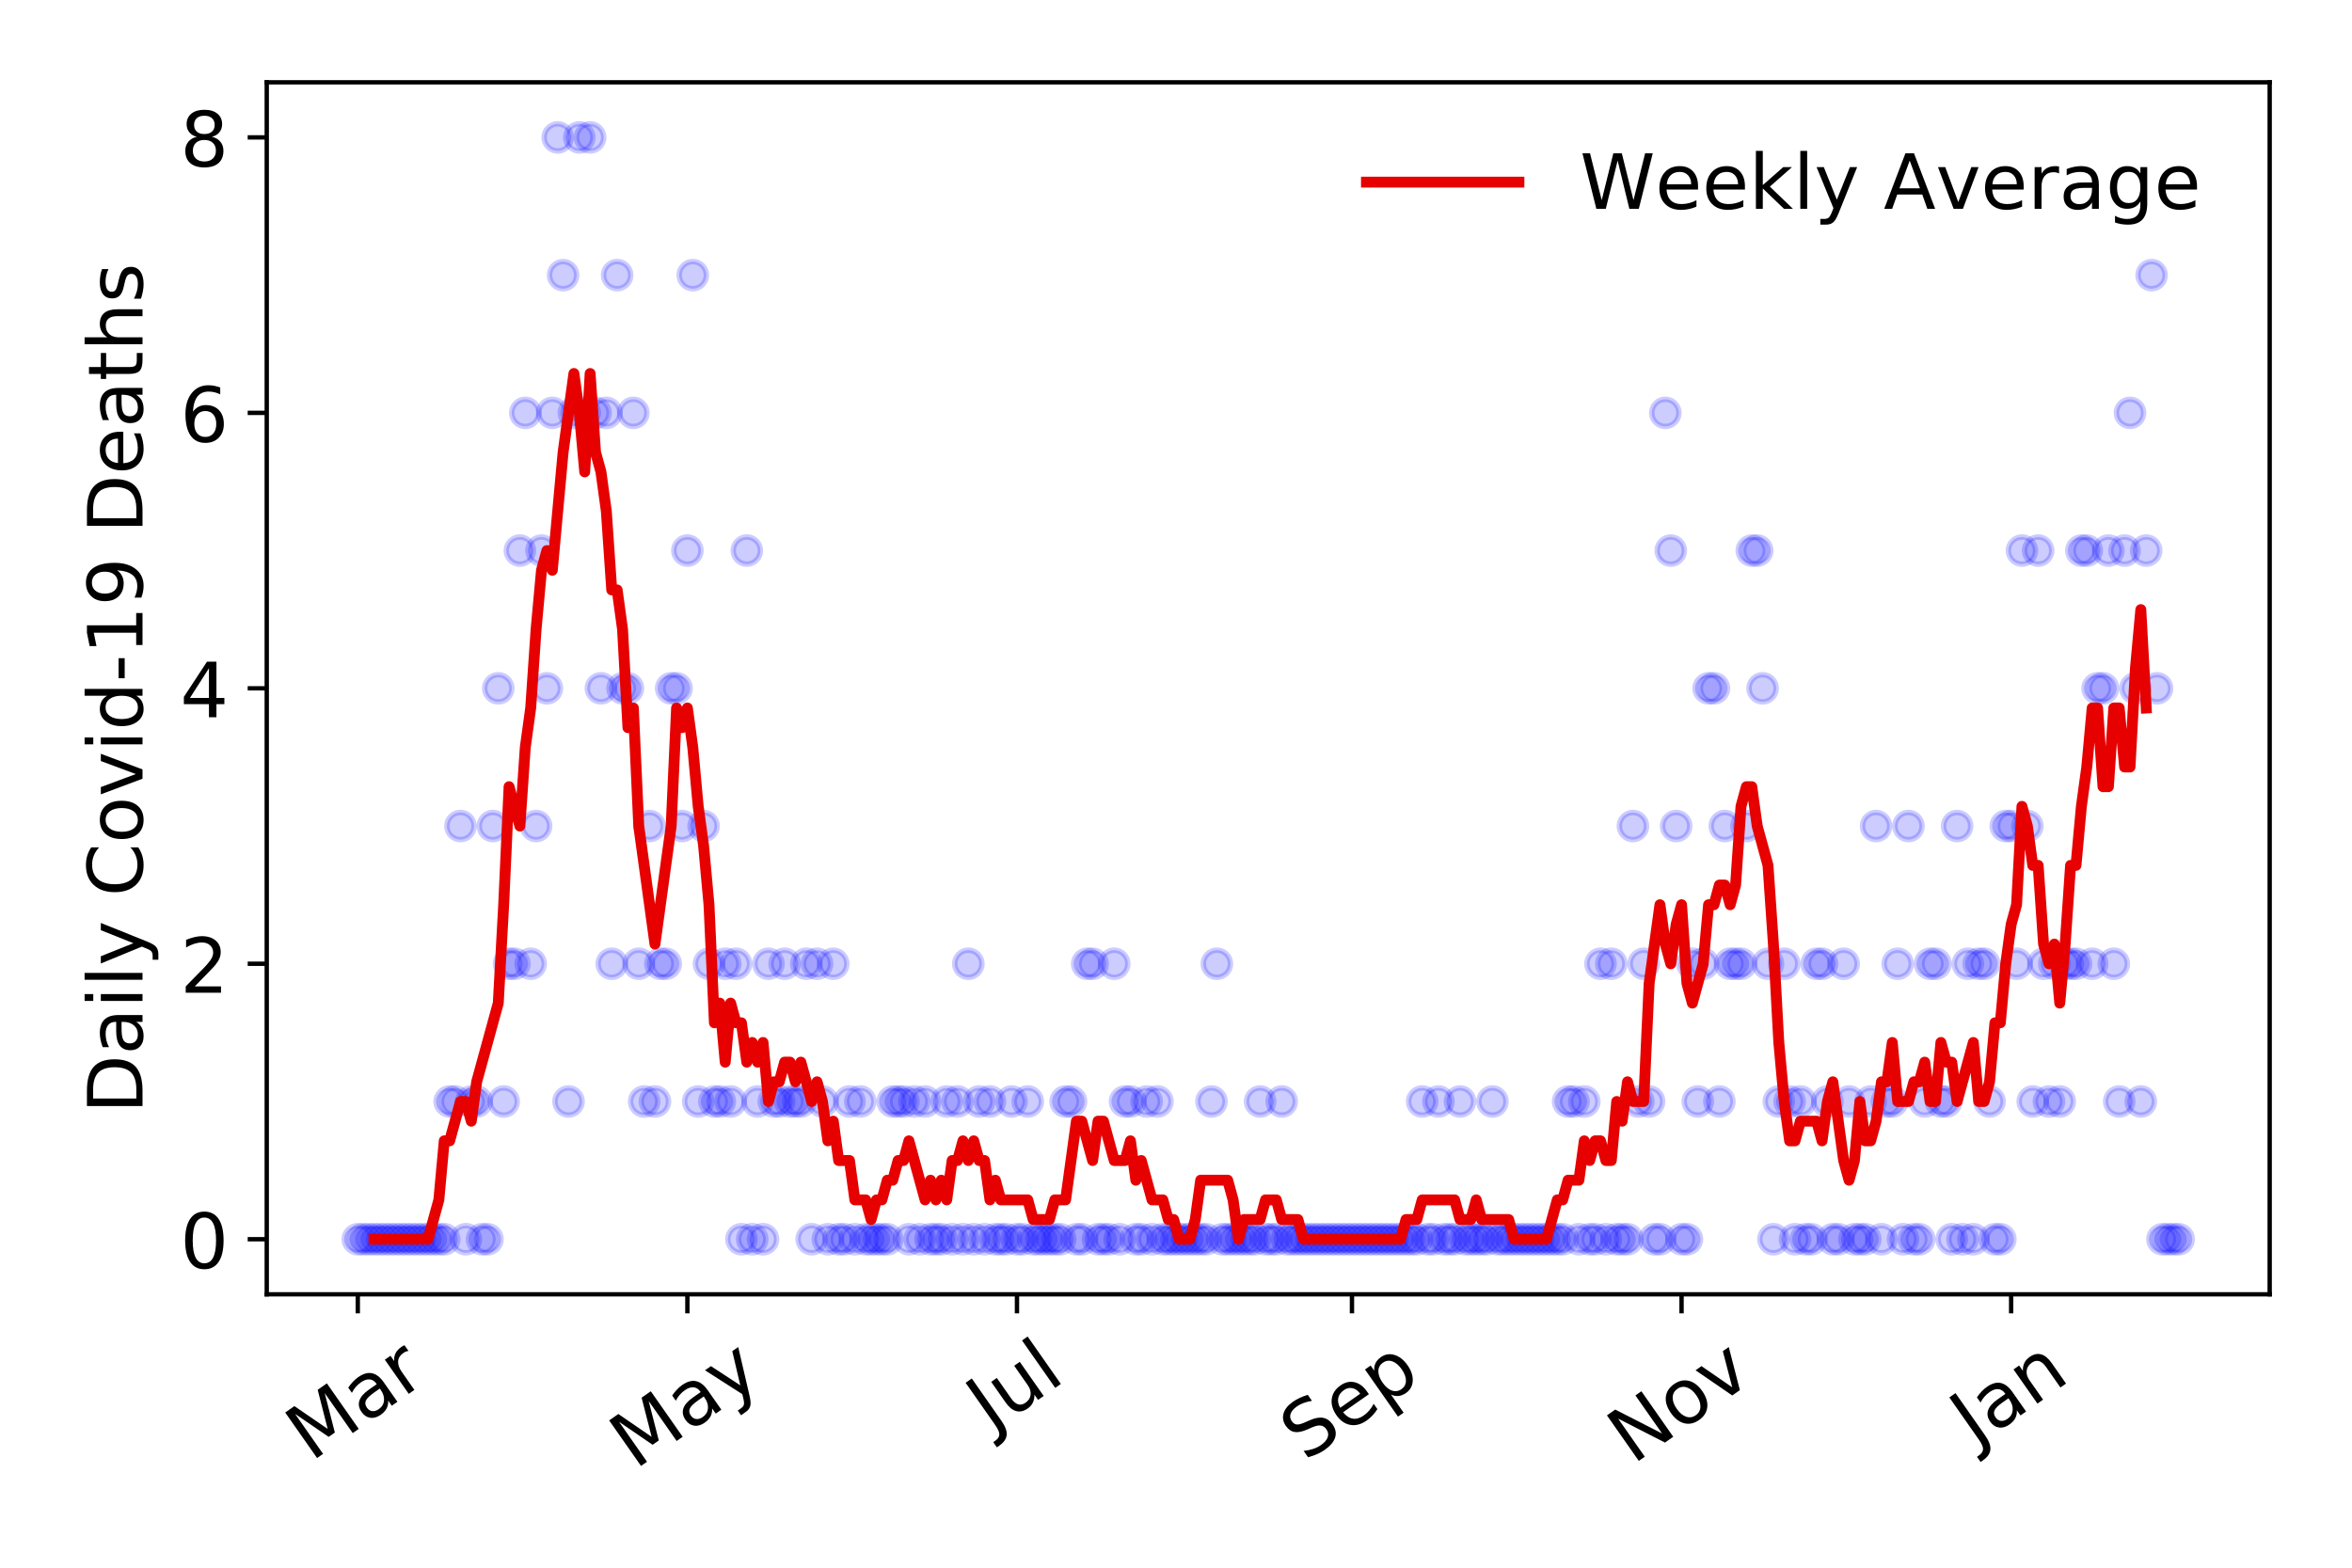 <?xml version="1.0" encoding="utf-8" standalone="no"?>
<!DOCTYPE svg PUBLIC "-//W3C//DTD SVG 1.1//EN"
  "http://www.w3.org/Graphics/SVG/1.1/DTD/svg11.dtd">
<!-- Created with matplotlib (https://matplotlib.org/) -->
<svg height="288pt" version="1.1" viewBox="0 0 432 288" width="432pt" xmlns="http://www.w3.org/2000/svg" xmlns:xlink="http://www.w3.org/1999/xlink">
 <defs>
  <style type="text/css">
*{stroke-linecap:butt;stroke-linejoin:round;}
  </style>
 </defs>
 <g id="figure_1">
  <g id="patch_1">
   <path d="M 0 288 
L 432 288 
L 432 0 
L 0 0 
z
" style="fill:#ffffff;"/>
  </g>
  <g id="axes_1">
   <g id="patch_2">
    <path d="M 48.995 237.778 
L 416.88 237.778 
L 416.88 15.12 
L 48.995 15.12 
z
" style="fill:#ffffff;"/>
   </g>
   <g id="matplotlib.axis_1">
    <g id="xtick_1">
     <g id="line2d_1">
      <defs>
       <path d="M 0 0 
L 0 3.5 
" id="m0f83802d9e" style="stroke:#000000;stroke-width:0.8;"/>
      </defs>
      <g>
       <use style="stroke:#000000;stroke-width:0.8;" x="65.717" xlink:href="#m0f83802d9e" y="237.778"/>
      </g>
     </g>
     <g id="text_1">
      <!-- Mar -->
      <defs>
       <path d="M 9.812 72.906 
L 24.516 72.906 
L 43.109 23.297 
L 61.812 72.906 
L 76.516 72.906 
L 76.516 0 
L 66.891 0 
L 66.891 64.016 
L 48.094 14.016 
L 38.188 14.016 
L 19.391 64.016 
L 19.391 0 
L 9.812 0 
z
" id="DejaVuSans-77"/>
       <path d="M 34.281 27.484 
Q 23.391 27.484 19.188 25 
Q 14.984 22.516 14.984 16.5 
Q 14.984 11.719 18.141 8.906 
Q 21.297 6.109 26.703 6.109 
Q 34.188 6.109 38.703 11.406 
Q 43.219 16.703 43.219 25.484 
L 43.219 27.484 
z
M 52.203 31.203 
L 52.203 0 
L 43.219 0 
L 43.219 8.297 
Q 40.141 3.328 35.547 0.953 
Q 30.953 -1.422 24.312 -1.422 
Q 15.922 -1.422 10.953 3.297 
Q 6 8.016 6 15.922 
Q 6 25.141 12.172 29.828 
Q 18.359 34.516 30.609 34.516 
L 43.219 34.516 
L 43.219 35.406 
Q 43.219 41.609 39.141 45 
Q 35.062 48.391 27.688 48.391 
Q 23 48.391 18.547 47.266 
Q 14.109 46.141 10.016 43.891 
L 10.016 52.203 
Q 14.938 54.109 19.578 55.047 
Q 24.219 56 28.609 56 
Q 40.484 56 46.344 49.844 
Q 52.203 43.703 52.203 31.203 
z
" id="DejaVuSans-97"/>
       <path d="M 41.109 46.297 
Q 39.594 47.172 37.812 47.578 
Q 36.031 48 33.891 48 
Q 26.266 48 22.188 43.047 
Q 18.109 38.094 18.109 28.812 
L 18.109 0 
L 9.078 0 
L 9.078 54.688 
L 18.109 54.688 
L 18.109 46.188 
Q 20.953 51.172 25.484 53.578 
Q 30.031 56 36.531 56 
Q 37.453 56 38.578 55.875 
Q 39.703 55.766 41.062 55.516 
z
" id="DejaVuSans-114"/>
      </defs>
      <g transform="translate(57.114 268.643)rotate(-35)scale(0.14 -0.14)">
       <use xlink:href="#DejaVuSans-77"/>
       <use x="86.279" xlink:href="#DejaVuSans-97"/>
       <use x="147.559" xlink:href="#DejaVuSans-114"/>
      </g>
     </g>
    </g>
    <g id="xtick_2">
     <g id="line2d_2">
      <g>
       <use style="stroke:#000000;stroke-width:0.8;" x="126.254" xlink:href="#m0f83802d9e" y="237.778"/>
      </g>
     </g>
     <g id="text_2">
      <!-- May -->
      <defs>
       <path d="M 32.172 -5.078 
Q 28.375 -14.844 24.75 -17.812 
Q 21.141 -20.797 15.094 -20.797 
L 7.906 -20.797 
L 7.906 -13.281 
L 13.188 -13.281 
Q 16.891 -13.281 18.938 -11.516 
Q 21 -9.766 23.484 -3.219 
L 25.094 0.875 
L 2.984 54.688 
L 12.5 54.688 
L 29.594 11.922 
L 46.688 54.688 
L 56.203 54.688 
z
" id="DejaVuSans-121"/>
      </defs>
      <g transform="translate(116.614 270.094)rotate(-35)scale(0.14 -0.14)">
       <use xlink:href="#DejaVuSans-77"/>
       <use x="86.279" xlink:href="#DejaVuSans-97"/>
       <use x="147.559" xlink:href="#DejaVuSans-121"/>
      </g>
     </g>
    </g>
    <g id="xtick_3">
     <g id="line2d_3">
      <g>
       <use style="stroke:#000000;stroke-width:0.8;" x="186.791" xlink:href="#m0f83802d9e" y="237.778"/>
      </g>
     </g>
     <g id="text_3">
      <!-- Jul -->
      <defs>
       <path d="M 9.812 72.906 
L 19.672 72.906 
L 19.672 5.078 
Q 19.672 -8.109 14.672 -14.062 
Q 9.672 -20.016 -1.422 -20.016 
L -5.172 -20.016 
L -5.172 -11.719 
L -2.094 -11.719 
Q 4.438 -11.719 7.125 -8.047 
Q 9.812 -4.391 9.812 5.078 
z
" id="DejaVuSans-74"/>
       <path d="M 8.5 21.578 
L 8.5 54.688 
L 17.484 54.688 
L 17.484 21.922 
Q 17.484 14.156 20.5 10.266 
Q 23.531 6.391 29.594 6.391 
Q 36.859 6.391 41.078 11.031 
Q 45.312 15.672 45.312 23.688 
L 45.312 54.688 
L 54.297 54.688 
L 54.297 0 
L 45.312 0 
L 45.312 8.406 
Q 42.047 3.422 37.719 1 
Q 33.406 -1.422 27.688 -1.422 
Q 18.266 -1.422 13.375 4.438 
Q 8.5 10.297 8.5 21.578 
z
M 31.109 56 
z
" id="DejaVuSans-117"/>
       <path d="M 9.422 75.984 
L 18.406 75.984 
L 18.406 0 
L 9.422 0 
z
" id="DejaVuSans-108"/>
      </defs>
      <g transform="translate(182.088 263.181)rotate(-35)scale(0.14 -0.14)">
       <use xlink:href="#DejaVuSans-74"/>
       <use x="29.492" xlink:href="#DejaVuSans-117"/>
       <use x="92.871" xlink:href="#DejaVuSans-108"/>
      </g>
     </g>
    </g>
    <g id="xtick_4">
     <g id="line2d_4">
      <g>
       <use style="stroke:#000000;stroke-width:0.8;" x="248.32" xlink:href="#m0f83802d9e" y="237.778"/>
      </g>
     </g>
     <g id="text_4">
      <!-- Sep -->
      <defs>
       <path d="M 53.516 70.516 
L 53.516 60.891 
Q 47.906 63.578 42.922 64.891 
Q 37.938 66.219 33.297 66.219 
Q 25.25 66.219 20.875 63.094 
Q 16.5 59.969 16.5 54.203 
Q 16.5 49.359 19.406 46.891 
Q 22.312 44.438 30.422 42.922 
L 36.375 41.703 
Q 47.406 39.594 52.656 34.297 
Q 57.906 29 57.906 20.125 
Q 57.906 9.516 50.797 4.047 
Q 43.703 -1.422 29.984 -1.422 
Q 24.812 -1.422 18.969 -0.25 
Q 13.141 0.922 6.891 3.219 
L 6.891 13.375 
Q 12.891 10.016 18.656 8.297 
Q 24.422 6.594 29.984 6.594 
Q 38.422 6.594 43.016 9.906 
Q 47.609 13.234 47.609 19.391 
Q 47.609 24.75 44.312 27.781 
Q 41.016 30.812 33.5 32.328 
L 27.484 33.5 
Q 16.453 35.688 11.516 40.375 
Q 6.594 45.062 6.594 53.422 
Q 6.594 63.094 13.406 68.656 
Q 20.219 74.219 32.172 74.219 
Q 37.312 74.219 42.625 73.281 
Q 47.953 72.359 53.516 70.516 
z
" id="DejaVuSans-83"/>
       <path d="M 56.203 29.594 
L 56.203 25.203 
L 14.891 25.203 
Q 15.484 15.922 20.484 11.062 
Q 25.484 6.203 34.422 6.203 
Q 39.594 6.203 44.453 7.469 
Q 49.312 8.734 54.109 11.281 
L 54.109 2.781 
Q 49.266 0.734 44.188 -0.344 
Q 39.109 -1.422 33.891 -1.422 
Q 20.797 -1.422 13.156 6.188 
Q 5.516 13.812 5.516 26.812 
Q 5.516 40.234 12.766 48.109 
Q 20.016 56 32.328 56 
Q 43.359 56 49.781 48.891 
Q 56.203 41.797 56.203 29.594 
z
M 47.219 32.234 
Q 47.125 39.594 43.094 43.984 
Q 39.062 48.391 32.422 48.391 
Q 24.906 48.391 20.391 44.141 
Q 15.875 39.891 15.188 32.172 
z
" id="DejaVuSans-101"/>
       <path d="M 18.109 8.203 
L 18.109 -20.797 
L 9.078 -20.797 
L 9.078 54.688 
L 18.109 54.688 
L 18.109 46.391 
Q 20.953 51.266 25.266 53.625 
Q 29.594 56 35.594 56 
Q 45.562 56 51.781 48.094 
Q 58.016 40.188 58.016 27.297 
Q 58.016 14.406 51.781 6.484 
Q 45.562 -1.422 35.594 -1.422 
Q 29.594 -1.422 25.266 0.953 
Q 20.953 3.328 18.109 8.203 
z
M 48.688 27.297 
Q 48.688 37.203 44.609 42.844 
Q 40.531 48.484 33.406 48.484 
Q 26.266 48.484 22.188 42.844 
Q 18.109 37.203 18.109 27.297 
Q 18.109 17.391 22.188 11.75 
Q 26.266 6.109 33.406 6.109 
Q 40.531 6.109 44.609 11.75 
Q 48.688 17.391 48.688 27.297 
z
" id="DejaVuSans-112"/>
      </defs>
      <g transform="translate(239.727 268.629)rotate(-35)scale(0.14 -0.14)">
       <use xlink:href="#DejaVuSans-83"/>
       <use x="63.477" xlink:href="#DejaVuSans-101"/>
       <use x="125" xlink:href="#DejaVuSans-112"/>
      </g>
     </g>
    </g>
    <g id="xtick_5">
     <g id="line2d_5">
      <g>
       <use style="stroke:#000000;stroke-width:0.8;" x="308.857" xlink:href="#m0f83802d9e" y="237.778"/>
      </g>
     </g>
     <g id="text_5">
      <!-- Nov -->
      <defs>
       <path d="M 9.812 72.906 
L 23.094 72.906 
L 55.422 11.922 
L 55.422 72.906 
L 64.984 72.906 
L 64.984 0 
L 51.703 0 
L 19.391 60.984 
L 19.391 0 
L 9.812 0 
z
" id="DejaVuSans-78"/>
       <path d="M 30.609 48.391 
Q 23.391 48.391 19.188 42.75 
Q 14.984 37.109 14.984 27.297 
Q 14.984 17.484 19.156 11.844 
Q 23.344 6.203 30.609 6.203 
Q 37.797 6.203 41.984 11.859 
Q 46.188 17.531 46.188 27.297 
Q 46.188 37.016 41.984 42.703 
Q 37.797 48.391 30.609 48.391 
z
M 30.609 56 
Q 42.328 56 49.016 48.375 
Q 55.719 40.766 55.719 27.297 
Q 55.719 13.875 49.016 6.219 
Q 42.328 -1.422 30.609 -1.422 
Q 18.844 -1.422 12.172 6.219 
Q 5.516 13.875 5.516 27.297 
Q 5.516 40.766 12.172 48.375 
Q 18.844 56 30.609 56 
z
" id="DejaVuSans-111"/>
       <path d="M 2.984 54.688 
L 12.5 54.688 
L 29.594 8.797 
L 46.688 54.688 
L 56.203 54.688 
L 35.688 0 
L 23.484 0 
z
" id="DejaVuSans-118"/>
      </defs>
      <g transform="translate(299.88 269.166)rotate(-35)scale(0.14 -0.14)">
       <use xlink:href="#DejaVuSans-78"/>
       <use x="74.805" xlink:href="#DejaVuSans-111"/>
       <use x="135.986" xlink:href="#DejaVuSans-118"/>
      </g>
     </g>
    </g>
    <g id="xtick_6">
     <g id="line2d_6">
      <g>
       <use style="stroke:#000000;stroke-width:0.8;" x="369.393" xlink:href="#m0f83802d9e" y="237.778"/>
      </g>
     </g>
     <g id="text_6">
      <!-- Jan -->
      <defs>
       <path d="M 54.891 33.016 
L 54.891 0 
L 45.906 0 
L 45.906 32.719 
Q 45.906 40.484 42.875 44.328 
Q 39.844 48.188 33.797 48.188 
Q 26.516 48.188 22.312 43.547 
Q 18.109 38.922 18.109 30.906 
L 18.109 0 
L 9.078 0 
L 9.078 54.688 
L 18.109 54.688 
L 18.109 46.188 
Q 21.344 51.125 25.703 53.562 
Q 30.078 56 35.797 56 
Q 45.219 56 50.047 50.172 
Q 54.891 44.344 54.891 33.016 
z
" id="DejaVuSans-110"/>
      </defs>
      <g transform="translate(362.77 265.871)rotate(-35)scale(0.14 -0.14)">
       <use xlink:href="#DejaVuSans-74"/>
       <use x="29.492" xlink:href="#DejaVuSans-97"/>
       <use x="90.771" xlink:href="#DejaVuSans-110"/>
      </g>
     </g>
    </g>
   </g>
   <g id="matplotlib.axis_2">
    <g id="ytick_1">
     <g id="line2d_7">
      <defs>
       <path d="M 0 0 
L -3.5 0 
" id="mf2aa44203c" style="stroke:#000000;stroke-width:0.8;"/>
      </defs>
      <g>
       <use style="stroke:#000000;stroke-width:0.8;" x="48.995" xlink:href="#mf2aa44203c" y="227.657"/>
      </g>
     </g>
     <g id="text_7">
      <!-- 0 -->
      <defs>
       <path d="M 31.781 66.406 
Q 24.172 66.406 20.328 58.906 
Q 16.5 51.422 16.5 36.375 
Q 16.5 21.391 20.328 13.891 
Q 24.172 6.391 31.781 6.391 
Q 39.453 6.391 43.281 13.891 
Q 47.125 21.391 47.125 36.375 
Q 47.125 51.422 43.281 58.906 
Q 39.453 66.406 31.781 66.406 
z
M 31.781 74.219 
Q 44.047 74.219 50.516 64.516 
Q 56.984 54.828 56.984 36.375 
Q 56.984 17.969 50.516 8.266 
Q 44.047 -1.422 31.781 -1.422 
Q 19.531 -1.422 13.062 8.266 
Q 6.594 17.969 6.594 36.375 
Q 6.594 54.828 13.062 64.516 
Q 19.531 74.219 31.781 74.219 
z
" id="DejaVuSans-48"/>
      </defs>
      <g transform="translate(33.087 232.976)scale(0.14 -0.14)">
       <use xlink:href="#DejaVuSans-48"/>
      </g>
     </g>
    </g>
    <g id="ytick_2">
     <g id="line2d_8">
      <g>
       <use style="stroke:#000000;stroke-width:0.8;" x="48.995" xlink:href="#mf2aa44203c" y="177.053"/>
      </g>
     </g>
     <g id="text_8">
      <!-- 2 -->
      <defs>
       <path d="M 19.188 8.297 
L 53.609 8.297 
L 53.609 0 
L 7.328 0 
L 7.328 8.297 
Q 12.938 14.109 22.625 23.891 
Q 32.328 33.688 34.812 36.531 
Q 39.547 41.844 41.422 45.531 
Q 43.312 49.219 43.312 52.781 
Q 43.312 58.594 39.234 62.25 
Q 35.156 65.922 28.609 65.922 
Q 23.969 65.922 18.812 64.312 
Q 13.672 62.703 7.812 59.422 
L 7.812 69.391 
Q 13.766 71.781 18.938 73 
Q 24.125 74.219 28.422 74.219 
Q 39.75 74.219 46.484 68.547 
Q 53.219 62.891 53.219 53.422 
Q 53.219 48.922 51.531 44.891 
Q 49.859 40.875 45.406 35.406 
Q 44.188 33.984 37.641 27.219 
Q 31.109 20.453 19.188 8.297 
z
" id="DejaVuSans-50"/>
      </defs>
      <g transform="translate(33.087 182.372)scale(0.14 -0.14)">
       <use xlink:href="#DejaVuSans-50"/>
      </g>
     </g>
    </g>
    <g id="ytick_3">
     <g id="line2d_9">
      <g>
       <use style="stroke:#000000;stroke-width:0.8;" x="48.995" xlink:href="#mf2aa44203c" y="126.449"/>
      </g>
     </g>
     <g id="text_9">
      <!-- 4 -->
      <defs>
       <path d="M 37.797 64.312 
L 12.891 25.391 
L 37.797 25.391 
z
M 35.203 72.906 
L 47.609 72.906 
L 47.609 25.391 
L 58.016 25.391 
L 58.016 17.188 
L 47.609 17.188 
L 47.609 0 
L 37.797 0 
L 37.797 17.188 
L 4.891 17.188 
L 4.891 26.703 
z
" id="DejaVuSans-52"/>
      </defs>
      <g transform="translate(33.087 131.768)scale(0.14 -0.14)">
       <use xlink:href="#DejaVuSans-52"/>
      </g>
     </g>
    </g>
    <g id="ytick_4">
     <g id="line2d_10">
      <g>
       <use style="stroke:#000000;stroke-width:0.8;" x="48.995" xlink:href="#mf2aa44203c" y="75.845"/>
      </g>
     </g>
     <g id="text_10">
      <!-- 6 -->
      <defs>
       <path d="M 33.016 40.375 
Q 26.375 40.375 22.484 35.828 
Q 18.609 31.297 18.609 23.391 
Q 18.609 15.531 22.484 10.953 
Q 26.375 6.391 33.016 6.391 
Q 39.656 6.391 43.531 10.953 
Q 47.406 15.531 47.406 23.391 
Q 47.406 31.297 43.531 35.828 
Q 39.656 40.375 33.016 40.375 
z
M 52.594 71.297 
L 52.594 62.312 
Q 48.875 64.062 45.094 64.984 
Q 41.312 65.922 37.594 65.922 
Q 27.828 65.922 22.672 59.328 
Q 17.531 52.734 16.797 39.406 
Q 19.672 43.656 24.016 45.922 
Q 28.375 48.188 33.594 48.188 
Q 44.578 48.188 50.953 41.516 
Q 57.328 34.859 57.328 23.391 
Q 57.328 12.156 50.688 5.359 
Q 44.047 -1.422 33.016 -1.422 
Q 20.359 -1.422 13.672 8.266 
Q 6.984 17.969 6.984 36.375 
Q 6.984 53.656 15.188 63.938 
Q 23.391 74.219 37.203 74.219 
Q 40.922 74.219 44.703 73.484 
Q 48.484 72.75 52.594 71.297 
z
" id="DejaVuSans-54"/>
      </defs>
      <g transform="translate(33.087 81.164)scale(0.14 -0.14)">
       <use xlink:href="#DejaVuSans-54"/>
      </g>
     </g>
    </g>
    <g id="ytick_5">
     <g id="line2d_11">
      <g>
       <use style="stroke:#000000;stroke-width:0.8;" x="48.995" xlink:href="#mf2aa44203c" y="25.241"/>
      </g>
     </g>
     <g id="text_11">
      <!-- 8 -->
      <defs>
       <path d="M 31.781 34.625 
Q 24.75 34.625 20.719 30.859 
Q 16.703 27.094 16.703 20.516 
Q 16.703 13.922 20.719 10.156 
Q 24.75 6.391 31.781 6.391 
Q 38.812 6.391 42.859 10.172 
Q 46.922 13.969 46.922 20.516 
Q 46.922 27.094 42.891 30.859 
Q 38.875 34.625 31.781 34.625 
z
M 21.922 38.812 
Q 15.578 40.375 12.031 44.719 
Q 8.5 49.078 8.5 55.328 
Q 8.5 64.062 14.719 69.141 
Q 20.953 74.219 31.781 74.219 
Q 42.672 74.219 48.875 69.141 
Q 55.078 64.062 55.078 55.328 
Q 55.078 49.078 51.531 44.719 
Q 48 40.375 41.703 38.812 
Q 48.828 37.156 52.797 32.312 
Q 56.781 27.484 56.781 20.516 
Q 56.781 9.906 50.312 4.234 
Q 43.844 -1.422 31.781 -1.422 
Q 19.734 -1.422 13.25 4.234 
Q 6.781 9.906 6.781 20.516 
Q 6.781 27.484 10.781 32.312 
Q 14.797 37.156 21.922 38.812 
z
M 18.312 54.391 
Q 18.312 48.734 21.844 45.562 
Q 25.391 42.391 31.781 42.391 
Q 38.141 42.391 41.719 45.562 
Q 45.312 48.734 45.312 54.391 
Q 45.312 60.062 41.719 63.234 
Q 38.141 66.406 31.781 66.406 
Q 25.391 66.406 21.844 63.234 
Q 18.312 60.062 18.312 54.391 
z
" id="DejaVuSans-56"/>
      </defs>
      <g transform="translate(33.087 30.56)scale(0.14 -0.14)">
       <use xlink:href="#DejaVuSans-56"/>
      </g>
     </g>
    </g>
    <g id="text_12">
     <!-- Daily Covid-19 Deaths -->
     <defs>
      <path d="M 19.672 64.797 
L 19.672 8.109 
L 31.594 8.109 
Q 46.688 8.109 53.688 14.938 
Q 60.688 21.781 60.688 36.531 
Q 60.688 51.172 53.688 57.984 
Q 46.688 64.797 31.594 64.797 
z
M 9.812 72.906 
L 30.078 72.906 
Q 51.266 72.906 61.172 64.094 
Q 71.094 55.281 71.094 36.531 
Q 71.094 17.672 61.125 8.828 
Q 51.172 0 30.078 0 
L 9.812 0 
z
" id="DejaVuSans-68"/>
      <path d="M 9.422 54.688 
L 18.406 54.688 
L 18.406 0 
L 9.422 0 
z
M 9.422 75.984 
L 18.406 75.984 
L 18.406 64.594 
L 9.422 64.594 
z
" id="DejaVuSans-105"/>
      <path id="DejaVuSans-32"/>
      <path d="M 64.406 67.281 
L 64.406 56.891 
Q 59.422 61.531 53.781 63.812 
Q 48.141 66.109 41.797 66.109 
Q 29.297 66.109 22.656 58.469 
Q 16.016 50.828 16.016 36.375 
Q 16.016 21.969 22.656 14.328 
Q 29.297 6.688 41.797 6.688 
Q 48.141 6.688 53.781 8.984 
Q 59.422 11.281 64.406 15.922 
L 64.406 5.609 
Q 59.234 2.094 53.438 0.328 
Q 47.656 -1.422 41.219 -1.422 
Q 24.656 -1.422 15.125 8.703 
Q 5.609 18.844 5.609 36.375 
Q 5.609 53.953 15.125 64.078 
Q 24.656 74.219 41.219 74.219 
Q 47.75 74.219 53.531 72.484 
Q 59.328 70.75 64.406 67.281 
z
" id="DejaVuSans-67"/>
      <path d="M 45.406 46.391 
L 45.406 75.984 
L 54.391 75.984 
L 54.391 0 
L 45.406 0 
L 45.406 8.203 
Q 42.578 3.328 38.25 0.953 
Q 33.938 -1.422 27.875 -1.422 
Q 17.969 -1.422 11.734 6.484 
Q 5.516 14.406 5.516 27.297 
Q 5.516 40.188 11.734 48.094 
Q 17.969 56 27.875 56 
Q 33.938 56 38.25 53.625 
Q 42.578 51.266 45.406 46.391 
z
M 14.797 27.297 
Q 14.797 17.391 18.875 11.75 
Q 22.953 6.109 30.078 6.109 
Q 37.203 6.109 41.297 11.75 
Q 45.406 17.391 45.406 27.297 
Q 45.406 37.203 41.297 42.844 
Q 37.203 48.484 30.078 48.484 
Q 22.953 48.484 18.875 42.844 
Q 14.797 37.203 14.797 27.297 
z
" id="DejaVuSans-100"/>
      <path d="M 4.891 31.391 
L 31.203 31.391 
L 31.203 23.391 
L 4.891 23.391 
z
" id="DejaVuSans-45"/>
      <path d="M 12.406 8.297 
L 28.516 8.297 
L 28.516 63.922 
L 10.984 60.406 
L 10.984 69.391 
L 28.422 72.906 
L 38.281 72.906 
L 38.281 8.297 
L 54.391 8.297 
L 54.391 0 
L 12.406 0 
z
" id="DejaVuSans-49"/>
      <path d="M 10.984 1.516 
L 10.984 10.5 
Q 14.703 8.734 18.5 7.812 
Q 22.312 6.891 25.984 6.891 
Q 35.75 6.891 40.891 13.453 
Q 46.047 20.016 46.781 33.406 
Q 43.953 29.203 39.594 26.953 
Q 35.25 24.703 29.984 24.703 
Q 19.047 24.703 12.672 31.312 
Q 6.297 37.938 6.297 49.422 
Q 6.297 60.641 12.938 67.422 
Q 19.578 74.219 30.609 74.219 
Q 43.266 74.219 49.922 64.516 
Q 56.594 54.828 56.594 36.375 
Q 56.594 19.141 48.406 8.859 
Q 40.234 -1.422 26.422 -1.422 
Q 22.703 -1.422 18.891 -0.688 
Q 15.094 0.047 10.984 1.516 
z
M 30.609 32.422 
Q 37.25 32.422 41.125 36.953 
Q 45.016 41.5 45.016 49.422 
Q 45.016 57.281 41.125 61.844 
Q 37.25 66.406 30.609 66.406 
Q 23.969 66.406 20.094 61.844 
Q 16.219 57.281 16.219 49.422 
Q 16.219 41.5 20.094 36.953 
Q 23.969 32.422 30.609 32.422 
z
" id="DejaVuSans-57"/>
      <path d="M 18.312 70.219 
L 18.312 54.688 
L 36.812 54.688 
L 36.812 47.703 
L 18.312 47.703 
L 18.312 18.016 
Q 18.312 11.328 20.141 9.422 
Q 21.969 7.516 27.594 7.516 
L 36.812 7.516 
L 36.812 0 
L 27.594 0 
Q 17.188 0 13.234 3.875 
Q 9.281 7.766 9.281 18.016 
L 9.281 47.703 
L 2.688 47.703 
L 2.688 54.688 
L 9.281 54.688 
L 9.281 70.219 
z
" id="DejaVuSans-116"/>
      <path d="M 54.891 33.016 
L 54.891 0 
L 45.906 0 
L 45.906 32.719 
Q 45.906 40.484 42.875 44.328 
Q 39.844 48.188 33.797 48.188 
Q 26.516 48.188 22.312 43.547 
Q 18.109 38.922 18.109 30.906 
L 18.109 0 
L 9.078 0 
L 9.078 75.984 
L 18.109 75.984 
L 18.109 46.188 
Q 21.344 51.125 25.703 53.562 
Q 30.078 56 35.797 56 
Q 45.219 56 50.047 50.172 
Q 54.891 44.344 54.891 33.016 
z
" id="DejaVuSans-104"/>
      <path d="M 44.281 53.078 
L 44.281 44.578 
Q 40.484 46.531 36.375 47.5 
Q 32.281 48.484 27.875 48.484 
Q 21.188 48.484 17.844 46.438 
Q 14.5 44.391 14.5 40.281 
Q 14.5 37.156 16.891 35.375 
Q 19.281 33.594 26.516 31.984 
L 29.594 31.297 
Q 39.156 29.25 43.188 25.516 
Q 47.219 21.781 47.219 15.094 
Q 47.219 7.469 41.188 3.016 
Q 35.156 -1.422 24.609 -1.422 
Q 20.219 -1.422 15.453 -0.562 
Q 10.688 0.297 5.422 2 
L 5.422 11.281 
Q 10.406 8.688 15.234 7.391 
Q 20.062 6.109 24.812 6.109 
Q 31.156 6.109 34.562 8.281 
Q 37.984 10.453 37.984 14.406 
Q 37.984 18.062 35.516 20.016 
Q 33.062 21.969 24.703 23.781 
L 21.578 24.516 
Q 13.234 26.266 9.516 29.906 
Q 5.812 33.547 5.812 39.891 
Q 5.812 47.609 11.281 51.797 
Q 16.75 56 26.812 56 
Q 31.781 56 36.172 55.266 
Q 40.578 54.547 44.281 53.078 
z
" id="DejaVuSans-115"/>
     </defs>
     <g transform="translate(26.176 204.56)rotate(-90)scale(0.14 -0.14)">
      <use xlink:href="#DejaVuSans-68"/>
      <use x="77.002" xlink:href="#DejaVuSans-97"/>
      <use x="138.281" xlink:href="#DejaVuSans-105"/>
      <use x="166.064" xlink:href="#DejaVuSans-108"/>
      <use x="193.848" xlink:href="#DejaVuSans-121"/>
      <use x="253.027" xlink:href="#DejaVuSans-32"/>
      <use x="284.814" xlink:href="#DejaVuSans-67"/>
      <use x="354.639" xlink:href="#DejaVuSans-111"/>
      <use x="415.82" xlink:href="#DejaVuSans-118"/>
      <use x="475" xlink:href="#DejaVuSans-105"/>
      <use x="502.783" xlink:href="#DejaVuSans-100"/>
      <use x="566.26" xlink:href="#DejaVuSans-45"/>
      <use x="602.344" xlink:href="#DejaVuSans-49"/>
      <use x="665.967" xlink:href="#DejaVuSans-57"/>
      <use x="729.59" xlink:href="#DejaVuSans-32"/>
      <use x="761.377" xlink:href="#DejaVuSans-68"/>
      <use x="838.379" xlink:href="#DejaVuSans-101"/>
      <use x="899.902" xlink:href="#DejaVuSans-97"/>
      <use x="961.182" xlink:href="#DejaVuSans-116"/>
      <use x="1000.391" xlink:href="#DejaVuSans-104"/>
      <use x="1063.77" xlink:href="#DejaVuSans-115"/>
     </g>
    </g>
   </g>
   <g id="line2d_12">
    <defs>
     <path d="M 0 2.5 
C 0.663 2.5 1.299 2.237 1.768 1.768 
C 2.237 1.299 2.5 0.663 2.5 0 
C 2.5 -0.663 2.237 -1.299 1.768 -1.768 
C 1.299 -2.237 0.663 -2.5 0 -2.5 
C -0.663 -2.5 -1.299 -2.237 -1.768 -1.768 
C -2.237 -1.299 -2.5 -0.663 -2.5 0 
C -2.5 0.663 -2.237 1.299 -1.768 1.768 
C -1.299 2.237 -0.663 2.5 0 2.5 
z
" id="m1a45ea9694" style="stroke:#0000ff;stroke-opacity:0.2;"/>
    </defs>
    <g clip-path="url(#p1de68a3c3e)">
     <use style="fill:#0000ff;fill-opacity:0.2;stroke:#0000ff;stroke-opacity:0.2;" x="65.717" xlink:href="#m1a45ea9694" y="227.657"/>
     <use style="fill:#0000ff;fill-opacity:0.2;stroke:#0000ff;stroke-opacity:0.2;" x="66.709" xlink:href="#m1a45ea9694" y="227.657"/>
     <use style="fill:#0000ff;fill-opacity:0.2;stroke:#0000ff;stroke-opacity:0.2;" x="67.702" xlink:href="#m1a45ea9694" y="227.657"/>
     <use style="fill:#0000ff;fill-opacity:0.2;stroke:#0000ff;stroke-opacity:0.2;" x="68.694" xlink:href="#m1a45ea9694" y="227.657"/>
     <use style="fill:#0000ff;fill-opacity:0.2;stroke:#0000ff;stroke-opacity:0.2;" x="69.687" xlink:href="#m1a45ea9694" y="227.657"/>
     <use style="fill:#0000ff;fill-opacity:0.2;stroke:#0000ff;stroke-opacity:0.2;" x="70.679" xlink:href="#m1a45ea9694" y="227.657"/>
     <use style="fill:#0000ff;fill-opacity:0.2;stroke:#0000ff;stroke-opacity:0.2;" x="71.671" xlink:href="#m1a45ea9694" y="227.657"/>
     <use style="fill:#0000ff;fill-opacity:0.2;stroke:#0000ff;stroke-opacity:0.2;" x="72.664" xlink:href="#m1a45ea9694" y="227.657"/>
     <use style="fill:#0000ff;fill-opacity:0.2;stroke:#0000ff;stroke-opacity:0.2;" x="73.656" xlink:href="#m1a45ea9694" y="227.657"/>
     <use style="fill:#0000ff;fill-opacity:0.2;stroke:#0000ff;stroke-opacity:0.2;" x="74.649" xlink:href="#m1a45ea9694" y="227.657"/>
     <use style="fill:#0000ff;fill-opacity:0.2;stroke:#0000ff;stroke-opacity:0.2;" x="75.641" xlink:href="#m1a45ea9694" y="227.657"/>
     <use style="fill:#0000ff;fill-opacity:0.2;stroke:#0000ff;stroke-opacity:0.2;" x="76.634" xlink:href="#m1a45ea9694" y="227.657"/>
     <use style="fill:#0000ff;fill-opacity:0.2;stroke:#0000ff;stroke-opacity:0.2;" x="77.626" xlink:href="#m1a45ea9694" y="227.657"/>
     <use style="fill:#0000ff;fill-opacity:0.2;stroke:#0000ff;stroke-opacity:0.2;" x="78.618" xlink:href="#m1a45ea9694" y="227.657"/>
     <use style="fill:#0000ff;fill-opacity:0.2;stroke:#0000ff;stroke-opacity:0.2;" x="79.611" xlink:href="#m1a45ea9694" y="227.657"/>
     <use style="fill:#0000ff;fill-opacity:0.2;stroke:#0000ff;stroke-opacity:0.2;" x="80.603" xlink:href="#m1a45ea9694" y="227.657"/>
     <use style="fill:#0000ff;fill-opacity:0.2;stroke:#0000ff;stroke-opacity:0.2;" x="81.596" xlink:href="#m1a45ea9694" y="227.657"/>
     <use style="fill:#0000ff;fill-opacity:0.2;stroke:#0000ff;stroke-opacity:0.2;" x="82.588" xlink:href="#m1a45ea9694" y="202.355"/>
     <use style="fill:#0000ff;fill-opacity:0.2;stroke:#0000ff;stroke-opacity:0.2;" x="83.58" xlink:href="#m1a45ea9694" y="202.355"/>
     <use style="fill:#0000ff;fill-opacity:0.2;stroke:#0000ff;stroke-opacity:0.2;" x="84.573" xlink:href="#m1a45ea9694" y="151.751"/>
     <use style="fill:#0000ff;fill-opacity:0.2;stroke:#0000ff;stroke-opacity:0.2;" x="85.565" xlink:href="#m1a45ea9694" y="227.657"/>
     <use style="fill:#0000ff;fill-opacity:0.2;stroke:#0000ff;stroke-opacity:0.2;" x="86.558" xlink:href="#m1a45ea9694" y="202.355"/>
     <use style="fill:#0000ff;fill-opacity:0.2;stroke:#0000ff;stroke-opacity:0.2;" x="87.55" xlink:href="#m1a45ea9694" y="202.355"/>
     <use style="fill:#0000ff;fill-opacity:0.2;stroke:#0000ff;stroke-opacity:0.2;" x="88.542" xlink:href="#m1a45ea9694" y="227.657"/>
     <use style="fill:#0000ff;fill-opacity:0.2;stroke:#0000ff;stroke-opacity:0.2;" x="89.535" xlink:href="#m1a45ea9694" y="227.657"/>
     <use style="fill:#0000ff;fill-opacity:0.2;stroke:#0000ff;stroke-opacity:0.2;" x="90.527" xlink:href="#m1a45ea9694" y="151.751"/>
     <use style="fill:#0000ff;fill-opacity:0.2;stroke:#0000ff;stroke-opacity:0.2;" x="91.52" xlink:href="#m1a45ea9694" y="126.449"/>
     <use style="fill:#0000ff;fill-opacity:0.2;stroke:#0000ff;stroke-opacity:0.2;" x="92.512" xlink:href="#m1a45ea9694" y="202.355"/>
     <use style="fill:#0000ff;fill-opacity:0.2;stroke:#0000ff;stroke-opacity:0.2;" x="93.504" xlink:href="#m1a45ea9694" y="177.053"/>
     <use style="fill:#0000ff;fill-opacity:0.2;stroke:#0000ff;stroke-opacity:0.2;" x="94.497" xlink:href="#m1a45ea9694" y="177.053"/>
     <use style="fill:#0000ff;fill-opacity:0.2;stroke:#0000ff;stroke-opacity:0.2;" x="95.489" xlink:href="#m1a45ea9694" y="101.147"/>
     <use style="fill:#0000ff;fill-opacity:0.2;stroke:#0000ff;stroke-opacity:0.2;" x="96.482" xlink:href="#m1a45ea9694" y="75.845"/>
     <use style="fill:#0000ff;fill-opacity:0.2;stroke:#0000ff;stroke-opacity:0.2;" x="97.474" xlink:href="#m1a45ea9694" y="177.053"/>
     <use style="fill:#0000ff;fill-opacity:0.2;stroke:#0000ff;stroke-opacity:0.2;" x="98.466" xlink:href="#m1a45ea9694" y="151.751"/>
     <use style="fill:#0000ff;fill-opacity:0.2;stroke:#0000ff;stroke-opacity:0.2;" x="99.459" xlink:href="#m1a45ea9694" y="101.147"/>
     <use style="fill:#0000ff;fill-opacity:0.2;stroke:#0000ff;stroke-opacity:0.2;" x="100.451" xlink:href="#m1a45ea9694" y="126.449"/>
     <use style="fill:#0000ff;fill-opacity:0.2;stroke:#0000ff;stroke-opacity:0.2;" x="101.444" xlink:href="#m1a45ea9694" y="75.845"/>
     <use style="fill:#0000ff;fill-opacity:0.2;stroke:#0000ff;stroke-opacity:0.2;" x="102.436" xlink:href="#m1a45ea9694" y="25.241"/>
     <use style="fill:#0000ff;fill-opacity:0.2;stroke:#0000ff;stroke-opacity:0.2;" x="103.428" xlink:href="#m1a45ea9694" y="50.543"/>
     <use style="fill:#0000ff;fill-opacity:0.2;stroke:#0000ff;stroke-opacity:0.2;" x="104.421" xlink:href="#m1a45ea9694" y="202.355"/>
     <use style="fill:#0000ff;fill-opacity:0.2;stroke:#0000ff;stroke-opacity:0.2;" x="105.413" xlink:href="#m1a45ea9694" y="75.845"/>
     <use style="fill:#0000ff;fill-opacity:0.2;stroke:#0000ff;stroke-opacity:0.2;" x="106.406" xlink:href="#m1a45ea9694" y="25.241"/>
     <use style="fill:#0000ff;fill-opacity:0.2;stroke:#0000ff;stroke-opacity:0.2;" x="107.398" xlink:href="#m1a45ea9694" y="75.845"/>
     <use style="fill:#0000ff;fill-opacity:0.2;stroke:#0000ff;stroke-opacity:0.2;" x="108.391" xlink:href="#m1a45ea9694" y="25.241"/>
     <use style="fill:#0000ff;fill-opacity:0.2;stroke:#0000ff;stroke-opacity:0.2;" x="109.383" xlink:href="#m1a45ea9694" y="75.845"/>
     <use style="fill:#0000ff;fill-opacity:0.2;stroke:#0000ff;stroke-opacity:0.2;" x="110.375" xlink:href="#m1a45ea9694" y="126.449"/>
     <use style="fill:#0000ff;fill-opacity:0.2;stroke:#0000ff;stroke-opacity:0.2;" x="111.368" xlink:href="#m1a45ea9694" y="75.845"/>
     <use style="fill:#0000ff;fill-opacity:0.2;stroke:#0000ff;stroke-opacity:0.2;" x="112.36" xlink:href="#m1a45ea9694" y="177.053"/>
     <use style="fill:#0000ff;fill-opacity:0.2;stroke:#0000ff;stroke-opacity:0.2;" x="113.353" xlink:href="#m1a45ea9694" y="50.543"/>
     <use style="fill:#0000ff;fill-opacity:0.2;stroke:#0000ff;stroke-opacity:0.2;" x="114.345" xlink:href="#m1a45ea9694" y="126.449"/>
     <use style="fill:#0000ff;fill-opacity:0.2;stroke:#0000ff;stroke-opacity:0.2;" x="115.337" xlink:href="#m1a45ea9694" y="126.449"/>
     <use style="fill:#0000ff;fill-opacity:0.2;stroke:#0000ff;stroke-opacity:0.2;" x="116.33" xlink:href="#m1a45ea9694" y="75.845"/>
     <use style="fill:#0000ff;fill-opacity:0.2;stroke:#0000ff;stroke-opacity:0.2;" x="117.322" xlink:href="#m1a45ea9694" y="177.053"/>
     <use style="fill:#0000ff;fill-opacity:0.2;stroke:#0000ff;stroke-opacity:0.2;" x="118.315" xlink:href="#m1a45ea9694" y="202.355"/>
     <use style="fill:#0000ff;fill-opacity:0.2;stroke:#0000ff;stroke-opacity:0.2;" x="119.307" xlink:href="#m1a45ea9694" y="151.751"/>
     <use style="fill:#0000ff;fill-opacity:0.2;stroke:#0000ff;stroke-opacity:0.2;" x="120.299" xlink:href="#m1a45ea9694" y="202.355"/>
     <use style="fill:#0000ff;fill-opacity:0.2;stroke:#0000ff;stroke-opacity:0.2;" x="121.292" xlink:href="#m1a45ea9694" y="177.053"/>
     <use style="fill:#0000ff;fill-opacity:0.2;stroke:#0000ff;stroke-opacity:0.2;" x="122.284" xlink:href="#m1a45ea9694" y="177.053"/>
     <use style="fill:#0000ff;fill-opacity:0.2;stroke:#0000ff;stroke-opacity:0.2;" x="123.277" xlink:href="#m1a45ea9694" y="126.449"/>
     <use style="fill:#0000ff;fill-opacity:0.2;stroke:#0000ff;stroke-opacity:0.2;" x="124.269" xlink:href="#m1a45ea9694" y="126.449"/>
     <use style="fill:#0000ff;fill-opacity:0.2;stroke:#0000ff;stroke-opacity:0.2;" x="125.261" xlink:href="#m1a45ea9694" y="151.751"/>
     <use style="fill:#0000ff;fill-opacity:0.2;stroke:#0000ff;stroke-opacity:0.2;" x="126.254" xlink:href="#m1a45ea9694" y="101.147"/>
     <use style="fill:#0000ff;fill-opacity:0.2;stroke:#0000ff;stroke-opacity:0.2;" x="127.246" xlink:href="#m1a45ea9694" y="50.543"/>
     <use style="fill:#0000ff;fill-opacity:0.2;stroke:#0000ff;stroke-opacity:0.2;" x="128.239" xlink:href="#m1a45ea9694" y="202.355"/>
     <use style="fill:#0000ff;fill-opacity:0.2;stroke:#0000ff;stroke-opacity:0.2;" x="129.231" xlink:href="#m1a45ea9694" y="151.751"/>
     <use style="fill:#0000ff;fill-opacity:0.2;stroke:#0000ff;stroke-opacity:0.2;" x="130.223" xlink:href="#m1a45ea9694" y="177.053"/>
     <use style="fill:#0000ff;fill-opacity:0.2;stroke:#0000ff;stroke-opacity:0.2;" x="131.216" xlink:href="#m1a45ea9694" y="202.355"/>
     <use style="fill:#0000ff;fill-opacity:0.2;stroke:#0000ff;stroke-opacity:0.2;" x="132.208" xlink:href="#m1a45ea9694" y="202.355"/>
     <use style="fill:#0000ff;fill-opacity:0.2;stroke:#0000ff;stroke-opacity:0.2;" x="133.201" xlink:href="#m1a45ea9694" y="177.053"/>
     <use style="fill:#0000ff;fill-opacity:0.2;stroke:#0000ff;stroke-opacity:0.2;" x="134.193" xlink:href="#m1a45ea9694" y="202.355"/>
     <use style="fill:#0000ff;fill-opacity:0.2;stroke:#0000ff;stroke-opacity:0.2;" x="135.185" xlink:href="#m1a45ea9694" y="177.053"/>
     <use style="fill:#0000ff;fill-opacity:0.2;stroke:#0000ff;stroke-opacity:0.2;" x="136.178" xlink:href="#m1a45ea9694" y="227.657"/>
     <use style="fill:#0000ff;fill-opacity:0.2;stroke:#0000ff;stroke-opacity:0.2;" x="137.17" xlink:href="#m1a45ea9694" y="101.147"/>
     <use style="fill:#0000ff;fill-opacity:0.2;stroke:#0000ff;stroke-opacity:0.2;" x="138.163" xlink:href="#m1a45ea9694" y="227.657"/>
     <use style="fill:#0000ff;fill-opacity:0.2;stroke:#0000ff;stroke-opacity:0.2;" x="139.155" xlink:href="#m1a45ea9694" y="202.355"/>
     <use style="fill:#0000ff;fill-opacity:0.2;stroke:#0000ff;stroke-opacity:0.2;" x="140.148" xlink:href="#m1a45ea9694" y="227.657"/>
     <use style="fill:#0000ff;fill-opacity:0.2;stroke:#0000ff;stroke-opacity:0.2;" x="141.14" xlink:href="#m1a45ea9694" y="177.053"/>
     <use style="fill:#0000ff;fill-opacity:0.2;stroke:#0000ff;stroke-opacity:0.2;" x="142.132" xlink:href="#m1a45ea9694" y="202.355"/>
     <use style="fill:#0000ff;fill-opacity:0.2;stroke:#0000ff;stroke-opacity:0.2;" x="143.125" xlink:href="#m1a45ea9694" y="202.355"/>
     <use style="fill:#0000ff;fill-opacity:0.2;stroke:#0000ff;stroke-opacity:0.2;" x="144.117" xlink:href="#m1a45ea9694" y="177.053"/>
     <use style="fill:#0000ff;fill-opacity:0.2;stroke:#0000ff;stroke-opacity:0.2;" x="145.11" xlink:href="#m1a45ea9694" y="202.355"/>
     <use style="fill:#0000ff;fill-opacity:0.2;stroke:#0000ff;stroke-opacity:0.2;" x="146.102" xlink:href="#m1a45ea9694" y="202.355"/>
     <use style="fill:#0000ff;fill-opacity:0.2;stroke:#0000ff;stroke-opacity:0.2;" x="147.094" xlink:href="#m1a45ea9694" y="202.355"/>
     <use style="fill:#0000ff;fill-opacity:0.2;stroke:#0000ff;stroke-opacity:0.2;" x="148.087" xlink:href="#m1a45ea9694" y="177.053"/>
     <use style="fill:#0000ff;fill-opacity:0.2;stroke:#0000ff;stroke-opacity:0.2;" x="149.079" xlink:href="#m1a45ea9694" y="227.657"/>
     <use style="fill:#0000ff;fill-opacity:0.2;stroke:#0000ff;stroke-opacity:0.2;" x="150.072" xlink:href="#m1a45ea9694" y="177.053"/>
     <use style="fill:#0000ff;fill-opacity:0.2;stroke:#0000ff;stroke-opacity:0.2;" x="151.064" xlink:href="#m1a45ea9694" y="202.355"/>
     <use style="fill:#0000ff;fill-opacity:0.2;stroke:#0000ff;stroke-opacity:0.2;" x="152.056" xlink:href="#m1a45ea9694" y="227.657"/>
     <use style="fill:#0000ff;fill-opacity:0.2;stroke:#0000ff;stroke-opacity:0.2;" x="153.049" xlink:href="#m1a45ea9694" y="177.053"/>
     <use style="fill:#0000ff;fill-opacity:0.2;stroke:#0000ff;stroke-opacity:0.2;" x="154.041" xlink:href="#m1a45ea9694" y="227.657"/>
     <use style="fill:#0000ff;fill-opacity:0.2;stroke:#0000ff;stroke-opacity:0.2;" x="155.034" xlink:href="#m1a45ea9694" y="227.657"/>
     <use style="fill:#0000ff;fill-opacity:0.2;stroke:#0000ff;stroke-opacity:0.2;" x="156.026" xlink:href="#m1a45ea9694" y="202.355"/>
     <use style="fill:#0000ff;fill-opacity:0.2;stroke:#0000ff;stroke-opacity:0.2;" x="157.018" xlink:href="#m1a45ea9694" y="227.657"/>
     <use style="fill:#0000ff;fill-opacity:0.2;stroke:#0000ff;stroke-opacity:0.2;" x="158.011" xlink:href="#m1a45ea9694" y="202.355"/>
     <use style="fill:#0000ff;fill-opacity:0.2;stroke:#0000ff;stroke-opacity:0.2;" x="159.003" xlink:href="#m1a45ea9694" y="227.657"/>
     <use style="fill:#0000ff;fill-opacity:0.2;stroke:#0000ff;stroke-opacity:0.2;" x="159.996" xlink:href="#m1a45ea9694" y="227.657"/>
     <use style="fill:#0000ff;fill-opacity:0.2;stroke:#0000ff;stroke-opacity:0.2;" x="160.988" xlink:href="#m1a45ea9694" y="227.657"/>
     <use style="fill:#0000ff;fill-opacity:0.2;stroke:#0000ff;stroke-opacity:0.2;" x="161.98" xlink:href="#m1a45ea9694" y="227.657"/>
     <use style="fill:#0000ff;fill-opacity:0.2;stroke:#0000ff;stroke-opacity:0.2;" x="162.973" xlink:href="#m1a45ea9694" y="227.657"/>
     <use style="fill:#0000ff;fill-opacity:0.2;stroke:#0000ff;stroke-opacity:0.2;" x="163.965" xlink:href="#m1a45ea9694" y="202.355"/>
     <use style="fill:#0000ff;fill-opacity:0.2;stroke:#0000ff;stroke-opacity:0.2;" x="164.958" xlink:href="#m1a45ea9694" y="202.355"/>
     <use style="fill:#0000ff;fill-opacity:0.2;stroke:#0000ff;stroke-opacity:0.2;" x="165.95" xlink:href="#m1a45ea9694" y="202.355"/>
     <use style="fill:#0000ff;fill-opacity:0.2;stroke:#0000ff;stroke-opacity:0.2;" x="166.942" xlink:href="#m1a45ea9694" y="227.657"/>
     <use style="fill:#0000ff;fill-opacity:0.2;stroke:#0000ff;stroke-opacity:0.2;" x="167.935" xlink:href="#m1a45ea9694" y="202.355"/>
     <use style="fill:#0000ff;fill-opacity:0.2;stroke:#0000ff;stroke-opacity:0.2;" x="168.927" xlink:href="#m1a45ea9694" y="227.657"/>
     <use style="fill:#0000ff;fill-opacity:0.2;stroke:#0000ff;stroke-opacity:0.2;" x="169.92" xlink:href="#m1a45ea9694" y="202.355"/>
     <use style="fill:#0000ff;fill-opacity:0.2;stroke:#0000ff;stroke-opacity:0.2;" x="170.912" xlink:href="#m1a45ea9694" y="227.657"/>
     <use style="fill:#0000ff;fill-opacity:0.2;stroke:#0000ff;stroke-opacity:0.2;" x="171.905" xlink:href="#m1a45ea9694" y="227.657"/>
     <use style="fill:#0000ff;fill-opacity:0.2;stroke:#0000ff;stroke-opacity:0.2;" x="172.897" xlink:href="#m1a45ea9694" y="227.657"/>
     <use style="fill:#0000ff;fill-opacity:0.2;stroke:#0000ff;stroke-opacity:0.2;" x="173.889" xlink:href="#m1a45ea9694" y="202.355"/>
     <use style="fill:#0000ff;fill-opacity:0.2;stroke:#0000ff;stroke-opacity:0.2;" x="174.882" xlink:href="#m1a45ea9694" y="227.657"/>
     <use style="fill:#0000ff;fill-opacity:0.2;stroke:#0000ff;stroke-opacity:0.2;" x="175.874" xlink:href="#m1a45ea9694" y="202.355"/>
     <use style="fill:#0000ff;fill-opacity:0.2;stroke:#0000ff;stroke-opacity:0.2;" x="176.867" xlink:href="#m1a45ea9694" y="227.657"/>
     <use style="fill:#0000ff;fill-opacity:0.2;stroke:#0000ff;stroke-opacity:0.2;" x="177.859" xlink:href="#m1a45ea9694" y="177.053"/>
     <use style="fill:#0000ff;fill-opacity:0.2;stroke:#0000ff;stroke-opacity:0.2;" x="178.851" xlink:href="#m1a45ea9694" y="227.657"/>
     <use style="fill:#0000ff;fill-opacity:0.2;stroke:#0000ff;stroke-opacity:0.2;" x="179.844" xlink:href="#m1a45ea9694" y="202.355"/>
     <use style="fill:#0000ff;fill-opacity:0.2;stroke:#0000ff;stroke-opacity:0.2;" x="180.836" xlink:href="#m1a45ea9694" y="227.657"/>
     <use style="fill:#0000ff;fill-opacity:0.2;stroke:#0000ff;stroke-opacity:0.2;" x="181.829" xlink:href="#m1a45ea9694" y="202.355"/>
     <use style="fill:#0000ff;fill-opacity:0.2;stroke:#0000ff;stroke-opacity:0.2;" x="182.821" xlink:href="#m1a45ea9694" y="227.657"/>
     <use style="fill:#0000ff;fill-opacity:0.2;stroke:#0000ff;stroke-opacity:0.2;" x="183.813" xlink:href="#m1a45ea9694" y="227.657"/>
     <use style="fill:#0000ff;fill-opacity:0.2;stroke:#0000ff;stroke-opacity:0.2;" x="184.806" xlink:href="#m1a45ea9694" y="227.657"/>
     <use style="fill:#0000ff;fill-opacity:0.2;stroke:#0000ff;stroke-opacity:0.2;" x="185.798" xlink:href="#m1a45ea9694" y="202.355"/>
     <use style="fill:#0000ff;fill-opacity:0.2;stroke:#0000ff;stroke-opacity:0.2;" x="186.791" xlink:href="#m1a45ea9694" y="227.657"/>
     <use style="fill:#0000ff;fill-opacity:0.2;stroke:#0000ff;stroke-opacity:0.2;" x="187.783" xlink:href="#m1a45ea9694" y="227.657"/>
     <use style="fill:#0000ff;fill-opacity:0.2;stroke:#0000ff;stroke-opacity:0.2;" x="188.775" xlink:href="#m1a45ea9694" y="202.355"/>
     <use style="fill:#0000ff;fill-opacity:0.2;stroke:#0000ff;stroke-opacity:0.2;" x="189.768" xlink:href="#m1a45ea9694" y="227.657"/>
     <use style="fill:#0000ff;fill-opacity:0.2;stroke:#0000ff;stroke-opacity:0.2;" x="190.76" xlink:href="#m1a45ea9694" y="227.657"/>
     <use style="fill:#0000ff;fill-opacity:0.2;stroke:#0000ff;stroke-opacity:0.2;" x="191.753" xlink:href="#m1a45ea9694" y="227.657"/>
     <use style="fill:#0000ff;fill-opacity:0.2;stroke:#0000ff;stroke-opacity:0.2;" x="192.745" xlink:href="#m1a45ea9694" y="227.657"/>
     <use style="fill:#0000ff;fill-opacity:0.2;stroke:#0000ff;stroke-opacity:0.2;" x="193.737" xlink:href="#m1a45ea9694" y="227.657"/>
     <use style="fill:#0000ff;fill-opacity:0.2;stroke:#0000ff;stroke-opacity:0.2;" x="194.73" xlink:href="#m1a45ea9694" y="227.657"/>
     <use style="fill:#0000ff;fill-opacity:0.2;stroke:#0000ff;stroke-opacity:0.2;" x="195.722" xlink:href="#m1a45ea9694" y="202.355"/>
     <use style="fill:#0000ff;fill-opacity:0.2;stroke:#0000ff;stroke-opacity:0.2;" x="196.715" xlink:href="#m1a45ea9694" y="202.355"/>
     <use style="fill:#0000ff;fill-opacity:0.2;stroke:#0000ff;stroke-opacity:0.2;" x="197.707" xlink:href="#m1a45ea9694" y="227.657"/>
     <use style="fill:#0000ff;fill-opacity:0.2;stroke:#0000ff;stroke-opacity:0.2;" x="198.699" xlink:href="#m1a45ea9694" y="227.657"/>
     <use style="fill:#0000ff;fill-opacity:0.2;stroke:#0000ff;stroke-opacity:0.2;" x="199.692" xlink:href="#m1a45ea9694" y="177.053"/>
     <use style="fill:#0000ff;fill-opacity:0.2;stroke:#0000ff;stroke-opacity:0.2;" x="200.684" xlink:href="#m1a45ea9694" y="177.053"/>
     <use style="fill:#0000ff;fill-opacity:0.2;stroke:#0000ff;stroke-opacity:0.2;" x="201.677" xlink:href="#m1a45ea9694" y="227.657"/>
     <use style="fill:#0000ff;fill-opacity:0.2;stroke:#0000ff;stroke-opacity:0.2;" x="202.669" xlink:href="#m1a45ea9694" y="227.657"/>
     <use style="fill:#0000ff;fill-opacity:0.2;stroke:#0000ff;stroke-opacity:0.2;" x="203.662" xlink:href="#m1a45ea9694" y="227.657"/>
     <use style="fill:#0000ff;fill-opacity:0.2;stroke:#0000ff;stroke-opacity:0.2;" x="204.654" xlink:href="#m1a45ea9694" y="177.053"/>
     <use style="fill:#0000ff;fill-opacity:0.2;stroke:#0000ff;stroke-opacity:0.2;" x="205.646" xlink:href="#m1a45ea9694" y="227.657"/>
     <use style="fill:#0000ff;fill-opacity:0.2;stroke:#0000ff;stroke-opacity:0.2;" x="206.639" xlink:href="#m1a45ea9694" y="202.355"/>
     <use style="fill:#0000ff;fill-opacity:0.2;stroke:#0000ff;stroke-opacity:0.2;" x="207.631" xlink:href="#m1a45ea9694" y="202.355"/>
     <use style="fill:#0000ff;fill-opacity:0.2;stroke:#0000ff;stroke-opacity:0.2;" x="208.624" xlink:href="#m1a45ea9694" y="227.657"/>
     <use style="fill:#0000ff;fill-opacity:0.2;stroke:#0000ff;stroke-opacity:0.2;" x="209.616" xlink:href="#m1a45ea9694" y="227.657"/>
     <use style="fill:#0000ff;fill-opacity:0.2;stroke:#0000ff;stroke-opacity:0.2;" x="210.608" xlink:href="#m1a45ea9694" y="202.355"/>
     <use style="fill:#0000ff;fill-opacity:0.2;stroke:#0000ff;stroke-opacity:0.2;" x="211.601" xlink:href="#m1a45ea9694" y="227.657"/>
     <use style="fill:#0000ff;fill-opacity:0.2;stroke:#0000ff;stroke-opacity:0.2;" x="212.593" xlink:href="#m1a45ea9694" y="202.355"/>
     <use style="fill:#0000ff;fill-opacity:0.2;stroke:#0000ff;stroke-opacity:0.2;" x="213.586" xlink:href="#m1a45ea9694" y="227.657"/>
     <use style="fill:#0000ff;fill-opacity:0.2;stroke:#0000ff;stroke-opacity:0.2;" x="214.578" xlink:href="#m1a45ea9694" y="227.657"/>
     <use style="fill:#0000ff;fill-opacity:0.2;stroke:#0000ff;stroke-opacity:0.2;" x="215.57" xlink:href="#m1a45ea9694" y="227.657"/>
     <use style="fill:#0000ff;fill-opacity:0.2;stroke:#0000ff;stroke-opacity:0.2;" x="216.563" xlink:href="#m1a45ea9694" y="227.657"/>
     <use style="fill:#0000ff;fill-opacity:0.2;stroke:#0000ff;stroke-opacity:0.2;" x="217.555" xlink:href="#m1a45ea9694" y="227.657"/>
     <use style="fill:#0000ff;fill-opacity:0.2;stroke:#0000ff;stroke-opacity:0.2;" x="218.548" xlink:href="#m1a45ea9694" y="227.657"/>
     <use style="fill:#0000ff;fill-opacity:0.2;stroke:#0000ff;stroke-opacity:0.2;" x="219.54" xlink:href="#m1a45ea9694" y="227.657"/>
     <use style="fill:#0000ff;fill-opacity:0.2;stroke:#0000ff;stroke-opacity:0.2;" x="220.532" xlink:href="#m1a45ea9694" y="227.657"/>
     <use style="fill:#0000ff;fill-opacity:0.2;stroke:#0000ff;stroke-opacity:0.2;" x="221.525" xlink:href="#m1a45ea9694" y="227.657"/>
     <use style="fill:#0000ff;fill-opacity:0.2;stroke:#0000ff;stroke-opacity:0.2;" x="222.517" xlink:href="#m1a45ea9694" y="202.355"/>
     <use style="fill:#0000ff;fill-opacity:0.2;stroke:#0000ff;stroke-opacity:0.2;" x="223.51" xlink:href="#m1a45ea9694" y="177.053"/>
     <use style="fill:#0000ff;fill-opacity:0.2;stroke:#0000ff;stroke-opacity:0.2;" x="224.502" xlink:href="#m1a45ea9694" y="227.657"/>
     <use style="fill:#0000ff;fill-opacity:0.2;stroke:#0000ff;stroke-opacity:0.2;" x="225.494" xlink:href="#m1a45ea9694" y="227.657"/>
     <use style="fill:#0000ff;fill-opacity:0.2;stroke:#0000ff;stroke-opacity:0.2;" x="226.487" xlink:href="#m1a45ea9694" y="227.657"/>
     <use style="fill:#0000ff;fill-opacity:0.2;stroke:#0000ff;stroke-opacity:0.2;" x="227.479" xlink:href="#m1a45ea9694" y="227.657"/>
     <use style="fill:#0000ff;fill-opacity:0.2;stroke:#0000ff;stroke-opacity:0.2;" x="228.472" xlink:href="#m1a45ea9694" y="227.657"/>
     <use style="fill:#0000ff;fill-opacity:0.2;stroke:#0000ff;stroke-opacity:0.2;" x="229.464" xlink:href="#m1a45ea9694" y="227.657"/>
     <use style="fill:#0000ff;fill-opacity:0.2;stroke:#0000ff;stroke-opacity:0.2;" x="230.456" xlink:href="#m1a45ea9694" y="227.657"/>
     <use style="fill:#0000ff;fill-opacity:0.2;stroke:#0000ff;stroke-opacity:0.2;" x="231.449" xlink:href="#m1a45ea9694" y="202.355"/>
     <use style="fill:#0000ff;fill-opacity:0.2;stroke:#0000ff;stroke-opacity:0.2;" x="232.441" xlink:href="#m1a45ea9694" y="227.657"/>
     <use style="fill:#0000ff;fill-opacity:0.2;stroke:#0000ff;stroke-opacity:0.2;" x="233.434" xlink:href="#m1a45ea9694" y="227.657"/>
     <use style="fill:#0000ff;fill-opacity:0.2;stroke:#0000ff;stroke-opacity:0.2;" x="234.426" xlink:href="#m1a45ea9694" y="227.657"/>
     <use style="fill:#0000ff;fill-opacity:0.2;stroke:#0000ff;stroke-opacity:0.2;" x="235.419" xlink:href="#m1a45ea9694" y="202.355"/>
     <use style="fill:#0000ff;fill-opacity:0.2;stroke:#0000ff;stroke-opacity:0.2;" x="236.411" xlink:href="#m1a45ea9694" y="227.657"/>
     <use style="fill:#0000ff;fill-opacity:0.2;stroke:#0000ff;stroke-opacity:0.2;" x="237.403" xlink:href="#m1a45ea9694" y="227.657"/>
     <use style="fill:#0000ff;fill-opacity:0.2;stroke:#0000ff;stroke-opacity:0.2;" x="238.396" xlink:href="#m1a45ea9694" y="227.657"/>
     <use style="fill:#0000ff;fill-opacity:0.2;stroke:#0000ff;stroke-opacity:0.2;" x="239.388" xlink:href="#m1a45ea9694" y="227.657"/>
     <use style="fill:#0000ff;fill-opacity:0.2;stroke:#0000ff;stroke-opacity:0.2;" x="240.381" xlink:href="#m1a45ea9694" y="227.657"/>
     <use style="fill:#0000ff;fill-opacity:0.2;stroke:#0000ff;stroke-opacity:0.2;" x="241.373" xlink:href="#m1a45ea9694" y="227.657"/>
     <use style="fill:#0000ff;fill-opacity:0.2;stroke:#0000ff;stroke-opacity:0.2;" x="242.365" xlink:href="#m1a45ea9694" y="227.657"/>
     <use style="fill:#0000ff;fill-opacity:0.2;stroke:#0000ff;stroke-opacity:0.2;" x="243.358" xlink:href="#m1a45ea9694" y="227.657"/>
     <use style="fill:#0000ff;fill-opacity:0.2;stroke:#0000ff;stroke-opacity:0.2;" x="244.35" xlink:href="#m1a45ea9694" y="227.657"/>
     <use style="fill:#0000ff;fill-opacity:0.2;stroke:#0000ff;stroke-opacity:0.2;" x="245.343" xlink:href="#m1a45ea9694" y="227.657"/>
     <use style="fill:#0000ff;fill-opacity:0.2;stroke:#0000ff;stroke-opacity:0.2;" x="246.335" xlink:href="#m1a45ea9694" y="227.657"/>
     <use style="fill:#0000ff;fill-opacity:0.2;stroke:#0000ff;stroke-opacity:0.2;" x="247.327" xlink:href="#m1a45ea9694" y="227.657"/>
     <use style="fill:#0000ff;fill-opacity:0.2;stroke:#0000ff;stroke-opacity:0.2;" x="248.32" xlink:href="#m1a45ea9694" y="227.657"/>
     <use style="fill:#0000ff;fill-opacity:0.2;stroke:#0000ff;stroke-opacity:0.2;" x="249.312" xlink:href="#m1a45ea9694" y="227.657"/>
     <use style="fill:#0000ff;fill-opacity:0.2;stroke:#0000ff;stroke-opacity:0.2;" x="250.305" xlink:href="#m1a45ea9694" y="227.657"/>
     <use style="fill:#0000ff;fill-opacity:0.2;stroke:#0000ff;stroke-opacity:0.2;" x="251.297" xlink:href="#m1a45ea9694" y="227.657"/>
     <use style="fill:#0000ff;fill-opacity:0.2;stroke:#0000ff;stroke-opacity:0.2;" x="252.289" xlink:href="#m1a45ea9694" y="227.657"/>
     <use style="fill:#0000ff;fill-opacity:0.2;stroke:#0000ff;stroke-opacity:0.2;" x="253.282" xlink:href="#m1a45ea9694" y="227.657"/>
     <use style="fill:#0000ff;fill-opacity:0.2;stroke:#0000ff;stroke-opacity:0.2;" x="254.274" xlink:href="#m1a45ea9694" y="227.657"/>
     <use style="fill:#0000ff;fill-opacity:0.2;stroke:#0000ff;stroke-opacity:0.2;" x="255.267" xlink:href="#m1a45ea9694" y="227.657"/>
     <use style="fill:#0000ff;fill-opacity:0.2;stroke:#0000ff;stroke-opacity:0.2;" x="256.259" xlink:href="#m1a45ea9694" y="227.657"/>
     <use style="fill:#0000ff;fill-opacity:0.2;stroke:#0000ff;stroke-opacity:0.2;" x="257.251" xlink:href="#m1a45ea9694" y="227.657"/>
     <use style="fill:#0000ff;fill-opacity:0.2;stroke:#0000ff;stroke-opacity:0.2;" x="258.244" xlink:href="#m1a45ea9694" y="227.657"/>
     <use style="fill:#0000ff;fill-opacity:0.2;stroke:#0000ff;stroke-opacity:0.2;" x="259.236" xlink:href="#m1a45ea9694" y="227.657"/>
     <use style="fill:#0000ff;fill-opacity:0.2;stroke:#0000ff;stroke-opacity:0.2;" x="260.229" xlink:href="#m1a45ea9694" y="227.657"/>
     <use style="fill:#0000ff;fill-opacity:0.2;stroke:#0000ff;stroke-opacity:0.2;" x="261.221" xlink:href="#m1a45ea9694" y="202.355"/>
     <use style="fill:#0000ff;fill-opacity:0.2;stroke:#0000ff;stroke-opacity:0.2;" x="262.213" xlink:href="#m1a45ea9694" y="227.657"/>
     <use style="fill:#0000ff;fill-opacity:0.2;stroke:#0000ff;stroke-opacity:0.2;" x="263.206" xlink:href="#m1a45ea9694" y="227.657"/>
     <use style="fill:#0000ff;fill-opacity:0.2;stroke:#0000ff;stroke-opacity:0.2;" x="264.198" xlink:href="#m1a45ea9694" y="202.355"/>
     <use style="fill:#0000ff;fill-opacity:0.2;stroke:#0000ff;stroke-opacity:0.2;" x="265.191" xlink:href="#m1a45ea9694" y="227.657"/>
     <use style="fill:#0000ff;fill-opacity:0.2;stroke:#0000ff;stroke-opacity:0.2;" x="266.183" xlink:href="#m1a45ea9694" y="227.657"/>
     <use style="fill:#0000ff;fill-opacity:0.2;stroke:#0000ff;stroke-opacity:0.2;" x="267.176" xlink:href="#m1a45ea9694" y="227.657"/>
     <use style="fill:#0000ff;fill-opacity:0.2;stroke:#0000ff;stroke-opacity:0.2;" x="268.168" xlink:href="#m1a45ea9694" y="202.355"/>
     <use style="fill:#0000ff;fill-opacity:0.2;stroke:#0000ff;stroke-opacity:0.2;" x="269.16" xlink:href="#m1a45ea9694" y="227.657"/>
     <use style="fill:#0000ff;fill-opacity:0.2;stroke:#0000ff;stroke-opacity:0.2;" x="270.153" xlink:href="#m1a45ea9694" y="227.657"/>
     <use style="fill:#0000ff;fill-opacity:0.2;stroke:#0000ff;stroke-opacity:0.2;" x="271.145" xlink:href="#m1a45ea9694" y="227.657"/>
     <use style="fill:#0000ff;fill-opacity:0.2;stroke:#0000ff;stroke-opacity:0.2;" x="272.138" xlink:href="#m1a45ea9694" y="227.657"/>
     <use style="fill:#0000ff;fill-opacity:0.2;stroke:#0000ff;stroke-opacity:0.2;" x="273.13" xlink:href="#m1a45ea9694" y="227.657"/>
     <use style="fill:#0000ff;fill-opacity:0.2;stroke:#0000ff;stroke-opacity:0.2;" x="274.122" xlink:href="#m1a45ea9694" y="202.355"/>
     <use style="fill:#0000ff;fill-opacity:0.2;stroke:#0000ff;stroke-opacity:0.2;" x="275.115" xlink:href="#m1a45ea9694" y="227.657"/>
     <use style="fill:#0000ff;fill-opacity:0.2;stroke:#0000ff;stroke-opacity:0.2;" x="276.107" xlink:href="#m1a45ea9694" y="227.657"/>
     <use style="fill:#0000ff;fill-opacity:0.2;stroke:#0000ff;stroke-opacity:0.2;" x="277.1" xlink:href="#m1a45ea9694" y="227.657"/>
     <use style="fill:#0000ff;fill-opacity:0.2;stroke:#0000ff;stroke-opacity:0.2;" x="278.092" xlink:href="#m1a45ea9694" y="227.657"/>
     <use style="fill:#0000ff;fill-opacity:0.2;stroke:#0000ff;stroke-opacity:0.2;" x="279.084" xlink:href="#m1a45ea9694" y="227.657"/>
     <use style="fill:#0000ff;fill-opacity:0.2;stroke:#0000ff;stroke-opacity:0.2;" x="280.077" xlink:href="#m1a45ea9694" y="227.657"/>
     <use style="fill:#0000ff;fill-opacity:0.2;stroke:#0000ff;stroke-opacity:0.2;" x="281.069" xlink:href="#m1a45ea9694" y="227.657"/>
     <use style="fill:#0000ff;fill-opacity:0.2;stroke:#0000ff;stroke-opacity:0.2;" x="282.062" xlink:href="#m1a45ea9694" y="227.657"/>
     <use style="fill:#0000ff;fill-opacity:0.2;stroke:#0000ff;stroke-opacity:0.2;" x="283.054" xlink:href="#m1a45ea9694" y="227.657"/>
     <use style="fill:#0000ff;fill-opacity:0.2;stroke:#0000ff;stroke-opacity:0.2;" x="284.046" xlink:href="#m1a45ea9694" y="227.657"/>
     <use style="fill:#0000ff;fill-opacity:0.2;stroke:#0000ff;stroke-opacity:0.2;" x="285.039" xlink:href="#m1a45ea9694" y="227.657"/>
     <use style="fill:#0000ff;fill-opacity:0.2;stroke:#0000ff;stroke-opacity:0.2;" x="286.031" xlink:href="#m1a45ea9694" y="227.657"/>
     <use style="fill:#0000ff;fill-opacity:0.2;stroke:#0000ff;stroke-opacity:0.2;" x="287.024" xlink:href="#m1a45ea9694" y="227.657"/>
     <use style="fill:#0000ff;fill-opacity:0.2;stroke:#0000ff;stroke-opacity:0.2;" x="288.016" xlink:href="#m1a45ea9694" y="202.355"/>
     <use style="fill:#0000ff;fill-opacity:0.2;stroke:#0000ff;stroke-opacity:0.2;" x="289.008" xlink:href="#m1a45ea9694" y="202.355"/>
     <use style="fill:#0000ff;fill-opacity:0.2;stroke:#0000ff;stroke-opacity:0.2;" x="290.001" xlink:href="#m1a45ea9694" y="227.657"/>
     <use style="fill:#0000ff;fill-opacity:0.2;stroke:#0000ff;stroke-opacity:0.2;" x="290.993" xlink:href="#m1a45ea9694" y="202.355"/>
     <use style="fill:#0000ff;fill-opacity:0.2;stroke:#0000ff;stroke-opacity:0.2;" x="291.986" xlink:href="#m1a45ea9694" y="227.657"/>
     <use style="fill:#0000ff;fill-opacity:0.2;stroke:#0000ff;stroke-opacity:0.2;" x="292.978" xlink:href="#m1a45ea9694" y="227.657"/>
     <use style="fill:#0000ff;fill-opacity:0.2;stroke:#0000ff;stroke-opacity:0.2;" x="293.97" xlink:href="#m1a45ea9694" y="177.053"/>
     <use style="fill:#0000ff;fill-opacity:0.2;stroke:#0000ff;stroke-opacity:0.2;" x="294.963" xlink:href="#m1a45ea9694" y="227.657"/>
     <use style="fill:#0000ff;fill-opacity:0.2;stroke:#0000ff;stroke-opacity:0.2;" x="295.955" xlink:href="#m1a45ea9694" y="177.053"/>
     <use style="fill:#0000ff;fill-opacity:0.2;stroke:#0000ff;stroke-opacity:0.2;" x="296.948" xlink:href="#m1a45ea9694" y="227.657"/>
     <use style="fill:#0000ff;fill-opacity:0.2;stroke:#0000ff;stroke-opacity:0.2;" x="297.94" xlink:href="#m1a45ea9694" y="227.657"/>
     <use style="fill:#0000ff;fill-opacity:0.2;stroke:#0000ff;stroke-opacity:0.2;" x="298.933" xlink:href="#m1a45ea9694" y="227.657"/>
     <use style="fill:#0000ff;fill-opacity:0.2;stroke:#0000ff;stroke-opacity:0.2;" x="299.925" xlink:href="#m1a45ea9694" y="151.751"/>
     <use style="fill:#0000ff;fill-opacity:0.2;stroke:#0000ff;stroke-opacity:0.2;" x="300.917" xlink:href="#m1a45ea9694" y="202.355"/>
     <use style="fill:#0000ff;fill-opacity:0.2;stroke:#0000ff;stroke-opacity:0.2;" x="301.91" xlink:href="#m1a45ea9694" y="177.053"/>
     <use style="fill:#0000ff;fill-opacity:0.2;stroke:#0000ff;stroke-opacity:0.2;" x="302.902" xlink:href="#m1a45ea9694" y="202.355"/>
     <use style="fill:#0000ff;fill-opacity:0.2;stroke:#0000ff;stroke-opacity:0.2;" x="303.895" xlink:href="#m1a45ea9694" y="227.657"/>
     <use style="fill:#0000ff;fill-opacity:0.2;stroke:#0000ff;stroke-opacity:0.2;" x="304.887" xlink:href="#m1a45ea9694" y="227.657"/>
     <use style="fill:#0000ff;fill-opacity:0.2;stroke:#0000ff;stroke-opacity:0.2;" x="305.879" xlink:href="#m1a45ea9694" y="75.845"/>
     <use style="fill:#0000ff;fill-opacity:0.2;stroke:#0000ff;stroke-opacity:0.2;" x="306.872" xlink:href="#m1a45ea9694" y="101.147"/>
     <use style="fill:#0000ff;fill-opacity:0.2;stroke:#0000ff;stroke-opacity:0.2;" x="307.864" xlink:href="#m1a45ea9694" y="151.751"/>
     <use style="fill:#0000ff;fill-opacity:0.2;stroke:#0000ff;stroke-opacity:0.2;" x="308.857" xlink:href="#m1a45ea9694" y="227.657"/>
     <use style="fill:#0000ff;fill-opacity:0.2;stroke:#0000ff;stroke-opacity:0.2;" x="309.849" xlink:href="#m1a45ea9694" y="227.657"/>
     <use style="fill:#0000ff;fill-opacity:0.2;stroke:#0000ff;stroke-opacity:0.2;" x="310.841" xlink:href="#m1a45ea9694" y="177.053"/>
     <use style="fill:#0000ff;fill-opacity:0.2;stroke:#0000ff;stroke-opacity:0.2;" x="311.834" xlink:href="#m1a45ea9694" y="202.355"/>
     <use style="fill:#0000ff;fill-opacity:0.2;stroke:#0000ff;stroke-opacity:0.2;" x="312.826" xlink:href="#m1a45ea9694" y="177.053"/>
     <use style="fill:#0000ff;fill-opacity:0.2;stroke:#0000ff;stroke-opacity:0.2;" x="313.819" xlink:href="#m1a45ea9694" y="126.449"/>
     <use style="fill:#0000ff;fill-opacity:0.2;stroke:#0000ff;stroke-opacity:0.2;" x="314.811" xlink:href="#m1a45ea9694" y="126.449"/>
     <use style="fill:#0000ff;fill-opacity:0.2;stroke:#0000ff;stroke-opacity:0.2;" x="315.803" xlink:href="#m1a45ea9694" y="202.355"/>
     <use style="fill:#0000ff;fill-opacity:0.2;stroke:#0000ff;stroke-opacity:0.2;" x="316.796" xlink:href="#m1a45ea9694" y="151.751"/>
     <use style="fill:#0000ff;fill-opacity:0.2;stroke:#0000ff;stroke-opacity:0.2;" x="317.788" xlink:href="#m1a45ea9694" y="177.053"/>
     <use style="fill:#0000ff;fill-opacity:0.2;stroke:#0000ff;stroke-opacity:0.2;" x="318.781" xlink:href="#m1a45ea9694" y="177.053"/>
     <use style="fill:#0000ff;fill-opacity:0.2;stroke:#0000ff;stroke-opacity:0.2;" x="319.773" xlink:href="#m1a45ea9694" y="177.053"/>
     <use style="fill:#0000ff;fill-opacity:0.2;stroke:#0000ff;stroke-opacity:0.2;" x="320.765" xlink:href="#m1a45ea9694" y="151.751"/>
     <use style="fill:#0000ff;fill-opacity:0.2;stroke:#0000ff;stroke-opacity:0.2;" x="321.758" xlink:href="#m1a45ea9694" y="101.147"/>
     <use style="fill:#0000ff;fill-opacity:0.2;stroke:#0000ff;stroke-opacity:0.2;" x="322.75" xlink:href="#m1a45ea9694" y="101.147"/>
     <use style="fill:#0000ff;fill-opacity:0.2;stroke:#0000ff;stroke-opacity:0.2;" x="323.743" xlink:href="#m1a45ea9694" y="126.449"/>
     <use style="fill:#0000ff;fill-opacity:0.2;stroke:#0000ff;stroke-opacity:0.2;" x="324.735" xlink:href="#m1a45ea9694" y="177.053"/>
     <use style="fill:#0000ff;fill-opacity:0.2;stroke:#0000ff;stroke-opacity:0.2;" x="325.727" xlink:href="#m1a45ea9694" y="227.657"/>
     <use style="fill:#0000ff;fill-opacity:0.2;stroke:#0000ff;stroke-opacity:0.2;" x="326.72" xlink:href="#m1a45ea9694" y="202.355"/>
     <use style="fill:#0000ff;fill-opacity:0.2;stroke:#0000ff;stroke-opacity:0.2;" x="327.712" xlink:href="#m1a45ea9694" y="177.053"/>
     <use style="fill:#0000ff;fill-opacity:0.2;stroke:#0000ff;stroke-opacity:0.2;" x="328.705" xlink:href="#m1a45ea9694" y="202.355"/>
     <use style="fill:#0000ff;fill-opacity:0.2;stroke:#0000ff;stroke-opacity:0.2;" x="329.697" xlink:href="#m1a45ea9694" y="227.657"/>
     <use style="fill:#0000ff;fill-opacity:0.2;stroke:#0000ff;stroke-opacity:0.2;" x="330.69" xlink:href="#m1a45ea9694" y="202.355"/>
     <use style="fill:#0000ff;fill-opacity:0.2;stroke:#0000ff;stroke-opacity:0.2;" x="331.682" xlink:href="#m1a45ea9694" y="227.657"/>
     <use style="fill:#0000ff;fill-opacity:0.2;stroke:#0000ff;stroke-opacity:0.2;" x="332.674" xlink:href="#m1a45ea9694" y="227.657"/>
     <use style="fill:#0000ff;fill-opacity:0.2;stroke:#0000ff;stroke-opacity:0.2;" x="333.667" xlink:href="#m1a45ea9694" y="177.053"/>
     <use style="fill:#0000ff;fill-opacity:0.2;stroke:#0000ff;stroke-opacity:0.2;" x="334.659" xlink:href="#m1a45ea9694" y="177.053"/>
     <use style="fill:#0000ff;fill-opacity:0.2;stroke:#0000ff;stroke-opacity:0.2;" x="335.652" xlink:href="#m1a45ea9694" y="202.355"/>
     <use style="fill:#0000ff;fill-opacity:0.2;stroke:#0000ff;stroke-opacity:0.2;" x="336.644" xlink:href="#m1a45ea9694" y="227.657"/>
     <use style="fill:#0000ff;fill-opacity:0.2;stroke:#0000ff;stroke-opacity:0.2;" x="337.636" xlink:href="#m1a45ea9694" y="227.657"/>
     <use style="fill:#0000ff;fill-opacity:0.2;stroke:#0000ff;stroke-opacity:0.2;" x="338.629" xlink:href="#m1a45ea9694" y="177.053"/>
     <use style="fill:#0000ff;fill-opacity:0.2;stroke:#0000ff;stroke-opacity:0.2;" x="339.621" xlink:href="#m1a45ea9694" y="202.355"/>
     <use style="fill:#0000ff;fill-opacity:0.2;stroke:#0000ff;stroke-opacity:0.2;" x="340.614" xlink:href="#m1a45ea9694" y="227.657"/>
     <use style="fill:#0000ff;fill-opacity:0.2;stroke:#0000ff;stroke-opacity:0.2;" x="341.606" xlink:href="#m1a45ea9694" y="227.657"/>
     <use style="fill:#0000ff;fill-opacity:0.2;stroke:#0000ff;stroke-opacity:0.2;" x="342.598" xlink:href="#m1a45ea9694" y="227.657"/>
     <use style="fill:#0000ff;fill-opacity:0.2;stroke:#0000ff;stroke-opacity:0.2;" x="343.591" xlink:href="#m1a45ea9694" y="202.355"/>
     <use style="fill:#0000ff;fill-opacity:0.2;stroke:#0000ff;stroke-opacity:0.2;" x="344.583" xlink:href="#m1a45ea9694" y="151.751"/>
     <use style="fill:#0000ff;fill-opacity:0.2;stroke:#0000ff;stroke-opacity:0.2;" x="345.576" xlink:href="#m1a45ea9694" y="227.657"/>
     <use style="fill:#0000ff;fill-opacity:0.2;stroke:#0000ff;stroke-opacity:0.2;" x="346.568" xlink:href="#m1a45ea9694" y="202.355"/>
     <use style="fill:#0000ff;fill-opacity:0.2;stroke:#0000ff;stroke-opacity:0.2;" x="347.56" xlink:href="#m1a45ea9694" y="202.355"/>
     <use style="fill:#0000ff;fill-opacity:0.2;stroke:#0000ff;stroke-opacity:0.2;" x="348.553" xlink:href="#m1a45ea9694" y="177.053"/>
     <use style="fill:#0000ff;fill-opacity:0.2;stroke:#0000ff;stroke-opacity:0.2;" x="349.545" xlink:href="#m1a45ea9694" y="227.657"/>
     <use style="fill:#0000ff;fill-opacity:0.2;stroke:#0000ff;stroke-opacity:0.2;" x="350.538" xlink:href="#m1a45ea9694" y="151.751"/>
     <use style="fill:#0000ff;fill-opacity:0.2;stroke:#0000ff;stroke-opacity:0.2;" x="351.53" xlink:href="#m1a45ea9694" y="227.657"/>
     <use style="fill:#0000ff;fill-opacity:0.2;stroke:#0000ff;stroke-opacity:0.2;" x="352.522" xlink:href="#m1a45ea9694" y="227.657"/>
     <use style="fill:#0000ff;fill-opacity:0.2;stroke:#0000ff;stroke-opacity:0.2;" x="353.515" xlink:href="#m1a45ea9694" y="202.355"/>
     <use style="fill:#0000ff;fill-opacity:0.2;stroke:#0000ff;stroke-opacity:0.2;" x="354.507" xlink:href="#m1a45ea9694" y="177.053"/>
     <use style="fill:#0000ff;fill-opacity:0.2;stroke:#0000ff;stroke-opacity:0.2;" x="355.5" xlink:href="#m1a45ea9694" y="177.053"/>
     <use style="fill:#0000ff;fill-opacity:0.2;stroke:#0000ff;stroke-opacity:0.2;" x="356.492" xlink:href="#m1a45ea9694" y="202.355"/>
     <use style="fill:#0000ff;fill-opacity:0.2;stroke:#0000ff;stroke-opacity:0.2;" x="357.484" xlink:href="#m1a45ea9694" y="202.355"/>
     <use style="fill:#0000ff;fill-opacity:0.2;stroke:#0000ff;stroke-opacity:0.2;" x="358.477" xlink:href="#m1a45ea9694" y="227.657"/>
     <use style="fill:#0000ff;fill-opacity:0.2;stroke:#0000ff;stroke-opacity:0.2;" x="359.469" xlink:href="#m1a45ea9694" y="151.751"/>
     <use style="fill:#0000ff;fill-opacity:0.2;stroke:#0000ff;stroke-opacity:0.2;" x="360.462" xlink:href="#m1a45ea9694" y="227.657"/>
     <use style="fill:#0000ff;fill-opacity:0.2;stroke:#0000ff;stroke-opacity:0.2;" x="361.454" xlink:href="#m1a45ea9694" y="177.053"/>
     <use style="fill:#0000ff;fill-opacity:0.2;stroke:#0000ff;stroke-opacity:0.2;" x="362.447" xlink:href="#m1a45ea9694" y="227.657"/>
     <use style="fill:#0000ff;fill-opacity:0.2;stroke:#0000ff;stroke-opacity:0.2;" x="363.439" xlink:href="#m1a45ea9694" y="177.053"/>
     <use style="fill:#0000ff;fill-opacity:0.2;stroke:#0000ff;stroke-opacity:0.2;" x="364.431" xlink:href="#m1a45ea9694" y="177.053"/>
     <use style="fill:#0000ff;fill-opacity:0.2;stroke:#0000ff;stroke-opacity:0.2;" x="365.424" xlink:href="#m1a45ea9694" y="202.355"/>
     <use style="fill:#0000ff;fill-opacity:0.2;stroke:#0000ff;stroke-opacity:0.2;" x="366.416" xlink:href="#m1a45ea9694" y="227.657"/>
     <use style="fill:#0000ff;fill-opacity:0.2;stroke:#0000ff;stroke-opacity:0.2;" x="367.409" xlink:href="#m1a45ea9694" y="227.657"/>
     <use style="fill:#0000ff;fill-opacity:0.2;stroke:#0000ff;stroke-opacity:0.2;" x="368.401" xlink:href="#m1a45ea9694" y="151.751"/>
     <use style="fill:#0000ff;fill-opacity:0.2;stroke:#0000ff;stroke-opacity:0.2;" x="369.393" xlink:href="#m1a45ea9694" y="151.751"/>
     <use style="fill:#0000ff;fill-opacity:0.2;stroke:#0000ff;stroke-opacity:0.2;" x="370.386" xlink:href="#m1a45ea9694" y="177.053"/>
     <use style="fill:#0000ff;fill-opacity:0.2;stroke:#0000ff;stroke-opacity:0.2;" x="371.378" xlink:href="#m1a45ea9694" y="101.147"/>
     <use style="fill:#0000ff;fill-opacity:0.2;stroke:#0000ff;stroke-opacity:0.2;" x="372.371" xlink:href="#m1a45ea9694" y="151.751"/>
     <use style="fill:#0000ff;fill-opacity:0.2;stroke:#0000ff;stroke-opacity:0.2;" x="373.363" xlink:href="#m1a45ea9694" y="202.355"/>
     <use style="fill:#0000ff;fill-opacity:0.2;stroke:#0000ff;stroke-opacity:0.2;" x="374.355" xlink:href="#m1a45ea9694" y="101.147"/>
     <use style="fill:#0000ff;fill-opacity:0.2;stroke:#0000ff;stroke-opacity:0.2;" x="375.348" xlink:href="#m1a45ea9694" y="177.053"/>
     <use style="fill:#0000ff;fill-opacity:0.2;stroke:#0000ff;stroke-opacity:0.2;" x="376.34" xlink:href="#m1a45ea9694" y="202.355"/>
     <use style="fill:#0000ff;fill-opacity:0.2;stroke:#0000ff;stroke-opacity:0.2;" x="377.333" xlink:href="#m1a45ea9694" y="177.053"/>
     <use style="fill:#0000ff;fill-opacity:0.2;stroke:#0000ff;stroke-opacity:0.2;" x="378.325" xlink:href="#m1a45ea9694" y="202.355"/>
     <use style="fill:#0000ff;fill-opacity:0.2;stroke:#0000ff;stroke-opacity:0.2;" x="379.317" xlink:href="#m1a45ea9694" y="177.053"/>
     <use style="fill:#0000ff;fill-opacity:0.2;stroke:#0000ff;stroke-opacity:0.2;" x="380.31" xlink:href="#m1a45ea9694" y="177.053"/>
     <use style="fill:#0000ff;fill-opacity:0.2;stroke:#0000ff;stroke-opacity:0.2;" x="381.302" xlink:href="#m1a45ea9694" y="177.053"/>
     <use style="fill:#0000ff;fill-opacity:0.2;stroke:#0000ff;stroke-opacity:0.2;" x="382.295" xlink:href="#m1a45ea9694" y="101.147"/>
     <use style="fill:#0000ff;fill-opacity:0.2;stroke:#0000ff;stroke-opacity:0.2;" x="383.287" xlink:href="#m1a45ea9694" y="101.147"/>
     <use style="fill:#0000ff;fill-opacity:0.2;stroke:#0000ff;stroke-opacity:0.2;" x="384.279" xlink:href="#m1a45ea9694" y="177.053"/>
     <use style="fill:#0000ff;fill-opacity:0.2;stroke:#0000ff;stroke-opacity:0.2;" x="385.272" xlink:href="#m1a45ea9694" y="126.449"/>
     <use style="fill:#0000ff;fill-opacity:0.2;stroke:#0000ff;stroke-opacity:0.2;" x="386.264" xlink:href="#m1a45ea9694" y="126.449"/>
     <use style="fill:#0000ff;fill-opacity:0.2;stroke:#0000ff;stroke-opacity:0.2;" x="387.257" xlink:href="#m1a45ea9694" y="101.147"/>
     <use style="fill:#0000ff;fill-opacity:0.2;stroke:#0000ff;stroke-opacity:0.2;" x="388.249" xlink:href="#m1a45ea9694" y="177.053"/>
     <use style="fill:#0000ff;fill-opacity:0.2;stroke:#0000ff;stroke-opacity:0.2;" x="389.241" xlink:href="#m1a45ea9694" y="202.355"/>
     <use style="fill:#0000ff;fill-opacity:0.2;stroke:#0000ff;stroke-opacity:0.2;" x="390.234" xlink:href="#m1a45ea9694" y="101.147"/>
     <use style="fill:#0000ff;fill-opacity:0.2;stroke:#0000ff;stroke-opacity:0.2;" x="391.226" xlink:href="#m1a45ea9694" y="75.845"/>
     <use style="fill:#0000ff;fill-opacity:0.2;stroke:#0000ff;stroke-opacity:0.2;" x="392.219" xlink:href="#m1a45ea9694" y="126.449"/>
     <use style="fill:#0000ff;fill-opacity:0.2;stroke:#0000ff;stroke-opacity:0.2;" x="393.211" xlink:href="#m1a45ea9694" y="202.355"/>
     <use style="fill:#0000ff;fill-opacity:0.2;stroke:#0000ff;stroke-opacity:0.2;" x="394.204" xlink:href="#m1a45ea9694" y="101.147"/>
     <use style="fill:#0000ff;fill-opacity:0.2;stroke:#0000ff;stroke-opacity:0.2;" x="395.196" xlink:href="#m1a45ea9694" y="50.543"/>
     <use style="fill:#0000ff;fill-opacity:0.2;stroke:#0000ff;stroke-opacity:0.2;" x="396.188" xlink:href="#m1a45ea9694" y="126.449"/>
     <use style="fill:#0000ff;fill-opacity:0.2;stroke:#0000ff;stroke-opacity:0.2;" x="397.181" xlink:href="#m1a45ea9694" y="227.657"/>
     <use style="fill:#0000ff;fill-opacity:0.2;stroke:#0000ff;stroke-opacity:0.2;" x="398.173" xlink:href="#m1a45ea9694" y="227.657"/>
     <use style="fill:#0000ff;fill-opacity:0.2;stroke:#0000ff;stroke-opacity:0.2;" x="399.166" xlink:href="#m1a45ea9694" y="227.657"/>
     <use style="fill:#0000ff;fill-opacity:0.2;stroke:#0000ff;stroke-opacity:0.2;" x="400.158" xlink:href="#m1a45ea9694" y="227.657"/>
    </g>
   </g>
   <g id="line2d_13">
    <path clip-path="url(#p1de68a3c3e)" d="M 68.694 227.657 
L 78.618 227.657 
L 80.603 220.428 
L 81.596 209.584 
L 82.588 209.584 
L 84.573 202.355 
L 85.565 202.355 
L 86.558 205.97 
L 87.55 198.741 
L 91.52 184.282 
L 92.512 166.209 
L 93.504 144.522 
L 95.489 151.751 
L 96.482 137.293 
L 97.474 130.064 
L 98.466 115.605 
L 99.459 104.762 
L 100.451 101.147 
L 101.444 104.762 
L 103.428 83.074 
L 105.413 68.616 
L 106.406 75.845 
L 107.398 86.689 
L 108.391 68.616 
L 109.383 83.074 
L 110.375 86.689 
L 111.368 93.918 
L 112.36 108.376 
L 113.353 108.376 
L 114.345 115.605 
L 115.337 133.678 
L 116.33 130.064 
L 117.322 151.751 
L 120.299 173.439 
L 123.277 151.751 
L 124.269 130.064 
L 125.261 133.678 
L 126.254 130.064 
L 127.246 137.293 
L 128.239 148.137 
L 129.231 155.366 
L 130.223 166.209 
L 131.216 187.897 
L 132.208 184.282 
L 133.201 195.126 
L 134.193 184.282 
L 135.185 187.897 
L 136.178 187.897 
L 137.17 195.126 
L 138.163 191.512 
L 139.155 195.126 
L 140.148 191.512 
L 141.14 202.355 
L 142.132 198.741 
L 143.125 198.741 
L 144.117 195.126 
L 145.11 195.126 
L 146.102 198.741 
L 147.094 195.126 
L 149.079 202.355 
L 150.072 198.741 
L 151.064 202.355 
L 152.056 209.584 
L 153.049 205.97 
L 154.041 213.199 
L 156.026 213.199 
L 157.018 220.428 
L 159.003 220.428 
L 159.996 224.043 
L 160.988 220.428 
L 161.98 220.428 
L 162.973 216.814 
L 163.965 216.814 
L 164.958 213.199 
L 165.95 213.199 
L 166.942 209.584 
L 169.92 220.428 
L 170.912 216.814 
L 171.905 220.428 
L 172.897 216.814 
L 173.889 220.428 
L 174.882 213.199 
L 175.874 213.199 
L 176.867 209.584 
L 177.859 213.199 
L 178.851 209.584 
L 179.844 213.199 
L 180.836 213.199 
L 181.829 220.428 
L 182.821 216.814 
L 183.813 220.428 
L 188.775 220.428 
L 189.768 224.043 
L 192.745 224.043 
L 193.737 220.428 
L 195.722 220.428 
L 197.707 205.97 
L 198.699 205.97 
L 200.684 213.199 
L 201.677 205.97 
L 202.669 205.97 
L 204.654 213.199 
L 206.639 213.199 
L 207.631 209.584 
L 208.624 216.814 
L 209.616 213.199 
L 211.601 220.428 
L 213.586 220.428 
L 214.578 224.043 
L 215.57 224.043 
L 216.563 227.657 
L 218.548 227.657 
L 219.54 224.043 
L 220.532 216.814 
L 225.494 216.814 
L 226.487 220.428 
L 227.479 227.657 
L 228.472 224.043 
L 231.449 224.043 
L 232.441 220.428 
L 234.426 220.428 
L 235.419 224.043 
L 238.396 224.043 
L 239.388 227.657 
L 257.251 227.657 
L 258.244 224.043 
L 260.229 224.043 
L 261.221 220.428 
L 267.176 220.428 
L 268.168 224.043 
L 270.153 224.043 
L 271.145 220.428 
L 272.138 224.043 
L 277.1 224.043 
L 278.092 227.657 
L 284.046 227.657 
L 286.031 220.428 
L 287.024 220.428 
L 288.016 216.814 
L 290.001 216.814 
L 290.993 209.584 
L 291.986 213.199 
L 292.978 209.584 
L 293.97 209.584 
L 294.963 213.199 
L 295.955 213.199 
L 296.948 202.355 
L 297.94 205.97 
L 298.933 198.741 
L 299.925 202.355 
L 301.91 202.355 
L 302.902 180.668 
L 304.887 166.209 
L 305.879 173.439 
L 306.872 177.053 
L 307.864 169.824 
L 308.857 166.209 
L 309.849 180.668 
L 310.841 184.282 
L 312.826 177.053 
L 313.819 166.209 
L 314.811 166.209 
L 315.803 162.595 
L 316.796 162.595 
L 317.788 166.209 
L 318.781 162.595 
L 319.773 148.137 
L 320.765 144.522 
L 321.758 144.522 
L 322.75 151.751 
L 324.735 158.98 
L 325.727 173.439 
L 326.72 191.512 
L 327.712 202.355 
L 328.705 209.584 
L 329.697 209.584 
L 330.69 205.97 
L 333.667 205.97 
L 334.659 209.584 
L 335.652 202.355 
L 336.644 198.741 
L 338.629 213.199 
L 339.621 216.814 
L 340.614 213.199 
L 341.606 202.355 
L 342.598 209.584 
L 343.591 209.584 
L 344.583 205.97 
L 345.576 198.741 
L 346.568 198.741 
L 347.56 191.512 
L 348.553 202.355 
L 350.538 202.355 
L 351.53 198.741 
L 352.522 198.741 
L 353.515 195.126 
L 354.507 202.355 
L 355.5 202.355 
L 356.492 191.512 
L 357.484 195.126 
L 358.477 195.126 
L 359.469 202.355 
L 362.447 191.512 
L 363.439 202.355 
L 364.431 202.355 
L 365.424 198.741 
L 366.416 187.897 
L 367.409 187.897 
L 368.401 177.053 
L 369.393 169.824 
L 370.386 166.209 
L 371.378 148.137 
L 372.371 151.751 
L 373.363 158.98 
L 374.355 158.98 
L 375.348 173.439 
L 376.34 177.053 
L 377.333 173.439 
L 378.325 184.282 
L 379.317 173.439 
L 380.31 158.98 
L 381.302 158.98 
L 382.295 148.137 
L 383.287 140.907 
L 384.279 130.064 
L 385.272 130.064 
L 386.264 144.522 
L 387.257 144.522 
L 388.249 130.064 
L 389.241 130.064 
L 390.234 140.907 
L 391.226 140.907 
L 392.219 122.834 
L 393.211 111.991 
L 394.204 130.064 
L 394.204 130.064 
" style="fill:none;stroke:#e60000;stroke-linecap:square;stroke-width:2;"/>
   </g>
   <g id="patch_3">
    <path d="M 48.995 237.778 
L 48.995 15.12 
" style="fill:none;stroke:#000000;stroke-linecap:square;stroke-linejoin:miter;stroke-width:0.8;"/>
   </g>
   <g id="patch_4">
    <path d="M 416.88 237.778 
L 416.88 15.12 
" style="fill:none;stroke:#000000;stroke-linecap:square;stroke-linejoin:miter;stroke-width:0.8;"/>
   </g>
   <g id="patch_5">
    <path d="M 48.995 237.778 
L 416.88 237.778 
" style="fill:none;stroke:#000000;stroke-linecap:square;stroke-linejoin:miter;stroke-width:0.8;"/>
   </g>
   <g id="patch_6">
    <path d="M 48.995 15.12 
L 416.88 15.12 
" style="fill:none;stroke:#000000;stroke-linecap:square;stroke-linejoin:miter;stroke-width:0.8;"/>
   </g>
   <g id="legend_1">
    <g id="line2d_14">
     <path d="M 250.984 33.458 
L 278.984 33.458 
" style="fill:none;stroke:#e60000;stroke-linecap:square;stroke-width:2;"/>
    </g>
    <g id="line2d_15"/>
    <g id="text_13">
     <!-- Weekly Average -->
     <defs>
      <path d="M 3.328 72.906 
L 13.281 72.906 
L 28.609 11.281 
L 43.891 72.906 
L 54.984 72.906 
L 70.312 11.281 
L 85.594 72.906 
L 95.609 72.906 
L 77.297 0 
L 64.891 0 
L 49.516 63.281 
L 33.984 0 
L 21.578 0 
z
" id="DejaVuSans-87"/>
      <path d="M 9.078 75.984 
L 18.109 75.984 
L 18.109 31.109 
L 44.922 54.688 
L 56.391 54.688 
L 27.391 29.109 
L 57.625 0 
L 45.906 0 
L 18.109 26.703 
L 18.109 0 
L 9.078 0 
z
" id="DejaVuSans-107"/>
      <path d="M 34.188 63.188 
L 20.797 26.906 
L 47.609 26.906 
z
M 28.609 72.906 
L 39.797 72.906 
L 67.578 0 
L 57.328 0 
L 50.688 18.703 
L 17.828 18.703 
L 11.188 0 
L 0.781 0 
z
" id="DejaVuSans-65"/>
      <path d="M 45.406 27.984 
Q 45.406 37.75 41.375 43.109 
Q 37.359 48.484 30.078 48.484 
Q 22.859 48.484 18.828 43.109 
Q 14.797 37.75 14.797 27.984 
Q 14.797 18.266 18.828 12.891 
Q 22.859 7.516 30.078 7.516 
Q 37.359 7.516 41.375 12.891 
Q 45.406 18.266 45.406 27.984 
z
M 54.391 6.781 
Q 54.391 -7.172 48.188 -13.984 
Q 42 -20.797 29.203 -20.797 
Q 24.469 -20.797 20.266 -20.094 
Q 16.062 -19.391 12.109 -17.922 
L 12.109 -9.188 
Q 16.062 -11.328 19.922 -12.344 
Q 23.781 -13.375 27.781 -13.375 
Q 36.625 -13.375 41.016 -8.766 
Q 45.406 -4.156 45.406 5.172 
L 45.406 9.625 
Q 42.625 4.781 38.281 2.391 
Q 33.938 0 27.875 0 
Q 17.828 0 11.672 7.656 
Q 5.516 15.328 5.516 27.984 
Q 5.516 40.672 11.672 48.328 
Q 17.828 56 27.875 56 
Q 33.938 56 38.281 53.609 
Q 42.625 51.219 45.406 46.391 
L 45.406 54.688 
L 54.391 54.688 
z
" id="DejaVuSans-103"/>
     </defs>
     <g transform="translate(290.184 38.358)scale(0.14 -0.14)">
      <use xlink:href="#DejaVuSans-87"/>
      <use x="98.799" xlink:href="#DejaVuSans-101"/>
      <use x="160.322" xlink:href="#DejaVuSans-101"/>
      <use x="221.846" xlink:href="#DejaVuSans-107"/>
      <use x="279.756" xlink:href="#DejaVuSans-108"/>
      <use x="307.539" xlink:href="#DejaVuSans-121"/>
      <use x="366.719" xlink:href="#DejaVuSans-32"/>
      <use x="398.506" xlink:href="#DejaVuSans-65"/>
      <use x="466.836" xlink:href="#DejaVuSans-118"/>
      <use x="526.016" xlink:href="#DejaVuSans-101"/>
      <use x="587.539" xlink:href="#DejaVuSans-114"/>
      <use x="628.652" xlink:href="#DejaVuSans-97"/>
      <use x="689.932" xlink:href="#DejaVuSans-103"/>
      <use x="753.408" xlink:href="#DejaVuSans-101"/>
     </g>
    </g>
   </g>
  </g>
 </g>
 <defs>
  <clipPath id="p1de68a3c3e">
   <rect height="222.658" width="367.885" x="48.995" y="15.12"/>
  </clipPath>
 </defs>
</svg>
